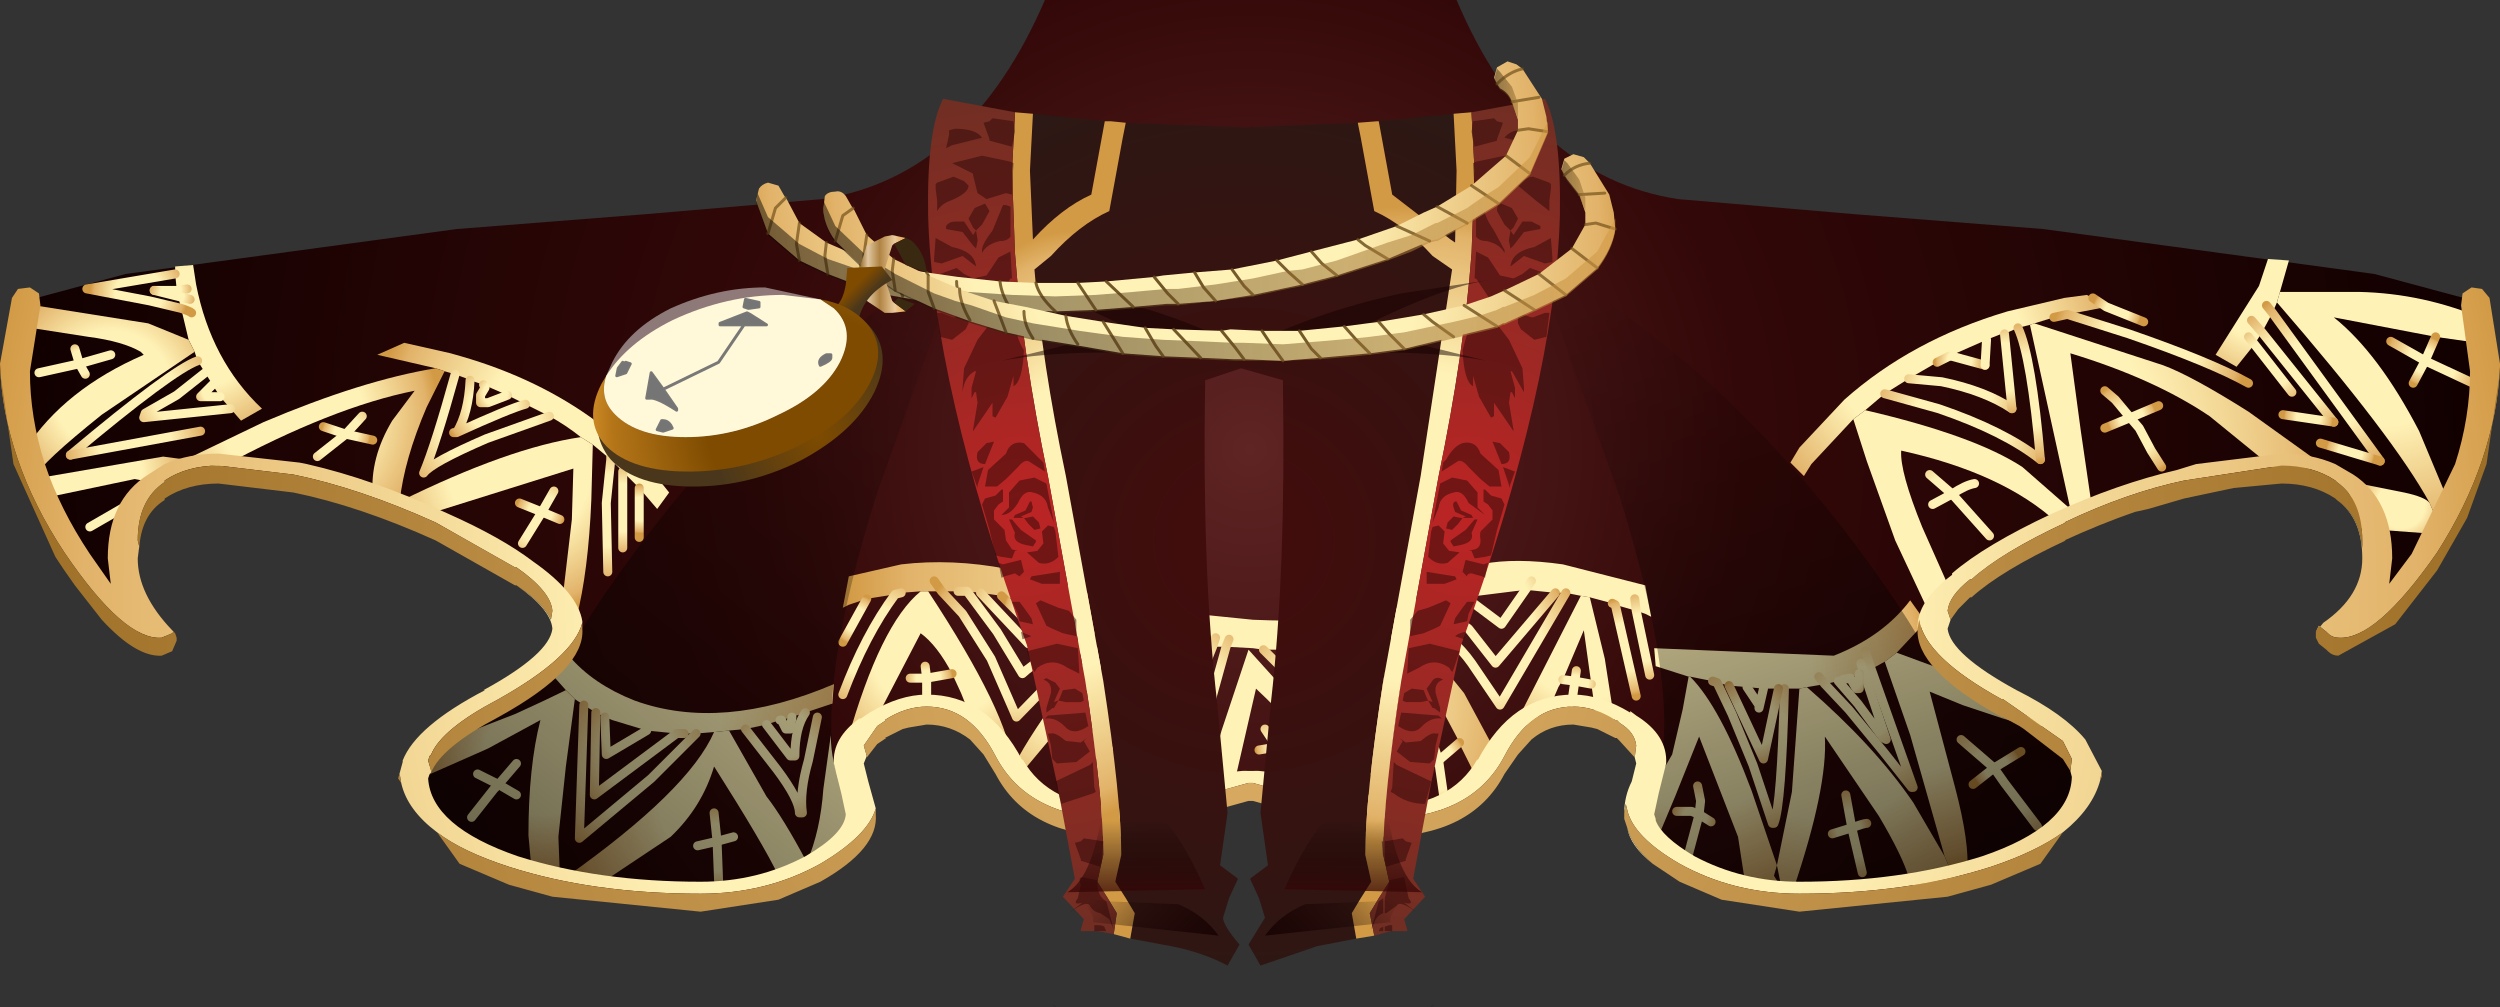 <svg xmlns="http://www.w3.org/2000/svg" xmlns:ffdec="https://www.free-decompiler.com/flash" xmlns:xlink="http://www.w3.org/1999/xlink" ffdec:objectType="frame" width="83.5" height="33.65"><rect width="100%" height="100%" fill="#333333" stroke="none"/><use ffdec:characterId="1" xlink:href="#a" width="83.5" height="33.65"/><defs><radialGradient id="b" cx="0" cy="0" r="819.2" gradientTransform="translate(10.15 12.95)scale(.051)" gradientUnits="userSpaceOnUse" spreadMethod="pad"><stop offset="0" stop-color="#5f2424"/><stop offset=".396" stop-color="#330808"/><stop offset="1" stop-color="#100000"/></radialGradient><radialGradient id="c" cx="0" cy="0" r="819.2" gradientTransform="matrix(0 0 0 0 0 0)" gradientUnits="userSpaceOnUse" spreadMethod="pad"><stop offset="0" stop-color="#5f2424"/><stop offset=".396" stop-color="#330808"/><stop offset="1" stop-color="#100000"/></radialGradient><radialGradient id="d" cx="0" cy="0" r="819.2" gradientTransform="translate(44.2 7.35)scale(.005)" gradientUnits="userSpaceOnUse" spreadMethod="pad"><stop offset=".486" stop-color="#fff2b6"/><stop offset=".914" stop-color="#e2b36a"/><stop offset="1" stop-color="#d29a45"/></radialGradient><radialGradient id="e" cx="0" cy="0" r="819.2" gradientTransform="translate(32.8 9.6)scale(.008)" gradientUnits="userSpaceOnUse" spreadMethod="pad"><stop offset=".486" stop-color="#fff2b6"/><stop offset=".914" stop-color="#e2b36a"/><stop offset="1" stop-color="#d29a45"/></radialGradient><radialGradient id="f" cx="0" cy="0" r="819.2" gradientTransform="translate(24.95 20.4)scale(.01)" gradientUnits="userSpaceOnUse" spreadMethod="pad"><stop offset=".486" stop-color="#fff2b6"/><stop offset=".914" stop-color="#e2b36a"/><stop offset="1" stop-color="#d29a45"/></radialGradient><radialGradient id="g" cx="0" cy="0" r="819.2" gradientTransform="translate(20.45 17.35)scale(.029)" gradientUnits="userSpaceOnUse" spreadMethod="pad"><stop offset=".486" stop-color="#fff2b6"/><stop offset=".914" stop-color="#e2b36a"/><stop offset="1" stop-color="#d29a45"/></radialGradient><radialGradient id="h" cx="0" cy="0" r="819.2" gradientTransform="translate(-11.7 12.35)scale(.009)" gradientUnits="userSpaceOnUse" spreadMethod="pad"><stop offset=".486" stop-color="#fff2b6"/><stop offset=".914" stop-color="#e2b36a"/><stop offset="1" stop-color="#d29a45"/></radialGradient><radialGradient id="i" cx="0" cy="0" r="819.2" gradientTransform="translate(-24.95 8.9)scale(.005)" gradientUnits="userSpaceOnUse" spreadMethod="pad"><stop offset=".486" stop-color="#fff2b6"/><stop offset=".914" stop-color="#e2b36a"/><stop offset="1" stop-color="#d29a45"/></radialGradient><radialGradient id="j" cx="0" cy="0" r="819.2" gradientTransform="translate(-11.85 21.25)scale(.011)" gradientUnits="userSpaceOnUse" spreadMethod="pad"><stop offset=".486" stop-color="#fff2b6"/><stop offset=".914" stop-color="#e2b36a"/><stop offset="1" stop-color="#d29a45"/></radialGradient><radialGradient id="k" cx="0" cy="0" r="819.2" gradientTransform="translate(-21.85 11.85)scale(.006)" gradientUnits="userSpaceOnUse" spreadMethod="pad"><stop offset=".486" stop-color="#fff2b6"/><stop offset=".914" stop-color="#e2b36a"/><stop offset="1" stop-color="#d29a45"/></radialGradient><radialGradient id="l" cx="0" cy="0" r="819.2" gradientTransform="translate(-14.25 13.65)scale(.006)" gradientUnits="userSpaceOnUse" spreadMethod="pad"><stop offset=".486" stop-color="#fff2b6"/><stop offset=".914" stop-color="#e2b36a"/><stop offset="1" stop-color="#d29a45"/></radialGradient><radialGradient id="m" cx="0" cy="0" r="819.2" gradientTransform="translate(-27.85 11)scale(.005)" gradientUnits="userSpaceOnUse" spreadMethod="pad"><stop offset=".486" stop-color="#fff2b6"/><stop offset=".914" stop-color="#e2b36a"/><stop offset="1" stop-color="#d29a45"/></radialGradient><radialGradient id="n" cx="0" cy="0" r="819.2" gradientTransform="translate(-28.45 13.8)scale(.004)" gradientUnits="userSpaceOnUse" spreadMethod="pad"><stop offset=".486" stop-color="#fff2b6"/><stop offset=".914" stop-color="#e2b36a"/><stop offset="1" stop-color="#d29a45"/></radialGradient><radialGradient id="o" cx="0" cy="0" r="819.2" gradientTransform="translate(-6.4 24.55)scale(.008)" gradientUnits="userSpaceOnUse" spreadMethod="pad"><stop offset=".486" stop-color="#fff2b6"/><stop offset=".914" stop-color="#e2b36a"/><stop offset="1" stop-color="#d29a45"/></radialGradient><radialGradient id="p" cx="0" cy="0" r="819.2" gradientTransform="translate(-13.4 23.15)scale(.005)" gradientUnits="userSpaceOnUse" spreadMethod="pad"><stop offset=".486" stop-color="#fff2b6"/><stop offset=".914" stop-color="#e2b36a"/><stop offset="1" stop-color="#d29a45"/></radialGradient><radialGradient id="q" cx="0" cy="0" r="819.2" gradientTransform="translate(-.15 19.5)scale(.006)" gradientUnits="userSpaceOnUse" spreadMethod="pad"><stop offset=".486" stop-color="#fff2b6"/><stop offset=".914" stop-color="#e2b36a"/><stop offset="1" stop-color="#d29a45"/></radialGradient><radialGradient id="r" cx="0" cy="0" r="819.2" gradientTransform="translate(5.25 19.95)scale(.007)" gradientUnits="userSpaceOnUse" spreadMethod="pad"><stop offset=".486" stop-color="#fff2b6"/><stop offset=".914" stop-color="#e2b36a"/><stop offset="1" stop-color="#d29a45"/></radialGradient><radialGradient id="s" cx="0" cy="0" r="819.2" gradientTransform="translate(10.15 20.9)scale(.011)" gradientUnits="userSpaceOnUse" spreadMethod="pad"><stop offset=".486" stop-color="#fff2b6"/><stop offset=".914" stop-color="#e2b36a"/><stop offset="1" stop-color="#d29a45"/></radialGradient><radialGradient id="t" cx="0" cy="0" r="819.2" gradientTransform="translate(21.45 18.9)scale(.006)" gradientUnits="userSpaceOnUse" spreadMethod="pad"><stop offset=".486" stop-color="#fff2b6"/><stop offset=".914" stop-color="#e2b36a"/><stop offset="1" stop-color="#d29a45"/></radialGradient><radialGradient id="u" cx="0" cy="0" r="819.2" gradientTransform="translate(29.45 21.75)scale(.009)" gradientUnits="userSpaceOnUse" spreadMethod="pad"><stop offset=".486" stop-color="#fff2b6"/><stop offset=".914" stop-color="#e2b36a"/><stop offset="1" stop-color="#d29a45"/></radialGradient><radialGradient id="v" cx="0" cy="0" r="819.2" gradientTransform="translate(25.15 21.85)scale(.008)" gradientUnits="userSpaceOnUse" spreadMethod="pad"><stop offset=".486" stop-color="#fff2b6"/><stop offset=".914" stop-color="#e2b36a"/><stop offset="1" stop-color="#d29a45"/></radialGradient><radialGradient id="w" cx="0" cy="0" r="819.2" gradientTransform="translate(32.1 20.6)scale(.008)" gradientUnits="userSpaceOnUse" spreadMethod="pad"><stop offset=".486" stop-color="#fff2b6"/><stop offset=".914" stop-color="#e2b36a"/><stop offset="1" stop-color="#d29a45"/></radialGradient><radialGradient id="x" cx="0" cy="0" r="819.2" gradientTransform="translate(34 13.2)scale(.016)" gradientUnits="userSpaceOnUse" spreadMethod="pad"><stop offset=".486" stop-color="#fff2b6"/><stop offset=".914" stop-color="#e2b36a"/><stop offset="1" stop-color="#d29a45"/></radialGradient><radialGradient id="y" cx="0" cy="0" r="819.2" gradientTransform="translate(47.8 8.2)scale(.01)" gradientUnits="userSpaceOnUse" spreadMethod="pad"><stop offset=".486" stop-color="#fff2b6"/><stop offset=".914" stop-color="#e2b36a"/><stop offset="1" stop-color="#d29a45"/></radialGradient><radialGradient id="z" cx="0" cy="0" r="819.2" gradientTransform="translate(48.6 14.8)scale(.002)" gradientUnits="userSpaceOnUse" spreadMethod="pad"><stop offset=".486" stop-color="#fff2b6"/><stop offset=".914" stop-color="#e2b36a"/><stop offset="1" stop-color="#d29a45"/></radialGradient><radialGradient id="A" cx="0" cy="0" r="819.2" gradientTransform="translate(-29.1 10.1)scale(.003)" gradientUnits="userSpaceOnUse" spreadMethod="pad"><stop offset=".486" stop-color="#fff2b6"/><stop offset=".914" stop-color="#e2b36a"/><stop offset="1" stop-color="#d29a45"/></radialGradient><radialGradient id="B" cx="0" cy="0" r="819.2" gradientTransform="translate(-28.9 10.05)scale(.001)" gradientUnits="userSpaceOnUse" spreadMethod="pad"><stop offset=".486" stop-color="#fff2b6"/><stop offset=".914" stop-color="#e2b36a"/><stop offset="1" stop-color="#d29a45"/></radialGradient><radialGradient id="C" cx="0" cy="0" r="819.2" gradientTransform="translate(-27.95 15.2)scale(.002)" gradientUnits="userSpaceOnUse" spreadMethod="pad"><stop offset=".486" stop-color="#fff2b6"/><stop offset=".914" stop-color="#e2b36a"/><stop offset="1" stop-color="#d29a45"/></radialGradient><radialGradient id="D" cx="0" cy="0" r="819.2" gradientTransform="translate(-20.25 12.55)scale(.002)" gradientUnits="userSpaceOnUse" spreadMethod="pad"><stop offset=".486" stop-color="#fff2b6"/><stop offset=".914" stop-color="#e2b36a"/><stop offset="1" stop-color="#d29a45"/></radialGradient><radialGradient id="E" cx="0" cy="0" r="819.2" gradientTransform="translate(-20.05 12.45)scale(.001)" gradientUnits="userSpaceOnUse" spreadMethod="pad"><stop offset=".486" stop-color="#fff2b6"/><stop offset=".914" stop-color="#e2b36a"/><stop offset="1" stop-color="#d29a45"/></radialGradient><radialGradient id="F" cx="0" cy="0" r="819.2" gradientTransform="translate(-13.6 15.25)scale(.002)" gradientUnits="userSpaceOnUse" spreadMethod="pad"><stop offset=".486" stop-color="#fff2b6"/><stop offset=".914" stop-color="#e2b36a"/><stop offset="1" stop-color="#d29a45"/></radialGradient><radialGradient id="G" cx="0" cy="0" r="819.2" gradientTransform="translate(-13.55 15.05)scale(.001)" gradientUnits="userSpaceOnUse" spreadMethod="pad"><stop offset=".486" stop-color="#fff2b6"/><stop offset=".914" stop-color="#e2b36a"/><stop offset="1" stop-color="#d29a45"/></radialGradient><radialGradient id="H" cx="0" cy="0" r="819.2" gradientTransform="translate(-15.1 24.35)scale(.003)" gradientUnits="userSpaceOnUse" spreadMethod="pad"><stop offset=".486" stop-color="#fff2b6"/><stop offset=".914" stop-color="#e2b36a"/><stop offset="1" stop-color="#d29a45"/></radialGradient><radialGradient id="I" cx="0" cy="0" r="819.2" gradientTransform="translate(-15 24.15)scale(.002)" gradientUnits="userSpaceOnUse" spreadMethod="pad"><stop offset=".486" stop-color="#fff2b6"/><stop offset=".914" stop-color="#e2b36a"/><stop offset="1" stop-color="#d29a45"/></radialGradient><radialGradient id="J" cx="0" cy="0" r="819.2" gradientTransform="translate(-7.65 26.25)scale(.002)" gradientUnits="userSpaceOnUse" spreadMethod="pad"><stop offset=".486" stop-color="#fff2b6"/><stop offset=".914" stop-color="#e2b36a"/><stop offset="1" stop-color="#d29a45"/></radialGradient><radialGradient id="K" cx="0" cy="0" r="819.2" gradientTransform="translate(-7.7 26.05)scale(.002)" gradientUnits="userSpaceOnUse" spreadMethod="pad"><stop offset=".486" stop-color="#fff2b6"/><stop offset=".914" stop-color="#e2b36a"/><stop offset="1" stop-color="#d29a45"/></radialGradient><radialGradient id="L" cx="0" cy="0" r="819.2" gradientTransform="translate(-.65 20.75)scale(.001)" gradientUnits="userSpaceOnUse" spreadMethod="pad"><stop offset=".486" stop-color="#fff2b6"/><stop offset=".914" stop-color="#e2b36a"/><stop offset="1" stop-color="#d29a45"/></radialGradient><radialGradient id="M" cx="0" cy="0" r="819.2" gradientTransform="translate(-.6 20.6)scale(.001)" gradientUnits="userSpaceOnUse" spreadMethod="pad"><stop offset=".486" stop-color="#fff2b6"/><stop offset=".914" stop-color="#e2b36a"/><stop offset="1" stop-color="#d29a45"/></radialGradient><radialGradient id="N" cx="0" cy="0" r="819.2" gradientTransform="translate(4.95 23.5)scale(.003)" gradientUnits="userSpaceOnUse" spreadMethod="pad"><stop offset=".486" stop-color="#fff2b6"/><stop offset=".914" stop-color="#e2b36a"/><stop offset="1" stop-color="#d29a45"/></radialGradient><radialGradient id="O" cx="0" cy="0" r="819.2" gradientTransform="translate(4.85 22.9)scale(.001)" gradientUnits="userSpaceOnUse" spreadMethod="pad"><stop offset=".486" stop-color="#fff2b6"/><stop offset=".914" stop-color="#e2b36a"/><stop offset="1" stop-color="#d29a45"/></radialGradient><radialGradient id="P" cx="0" cy="0" r="819.2" gradientTransform="translate(11.1 23.3)scale(.002)" gradientUnits="userSpaceOnUse" spreadMethod="pad"><stop offset=".486" stop-color="#fff2b6"/><stop offset=".914" stop-color="#e2b36a"/><stop offset="1" stop-color="#d29a45"/></radialGradient><radialGradient id="Q" cx="0" cy="0" r="819.2" gradientTransform="translate(11.15 22.9)scale(.001)" gradientUnits="userSpaceOnUse" spreadMethod="pad"><stop offset=".486" stop-color="#fff2b6"/><stop offset=".914" stop-color="#e2b36a"/><stop offset="1" stop-color="#d29a45"/></radialGradient><radialGradient id="R" cx="0" cy="0" r="819.2" gradientTransform="translate(16.4 23.55)scale(.002)" gradientUnits="userSpaceOnUse" spreadMethod="pad"><stop offset=".486" stop-color="#fff2b6"/><stop offset=".914" stop-color="#e2b36a"/><stop offset="1" stop-color="#d29a45"/></radialGradient><radialGradient id="S" cx="0" cy="0" r="819.2" gradientTransform="translate(16.5 23.2)scale(.001)" gradientUnits="userSpaceOnUse" spreadMethod="pad"><stop offset=".486" stop-color="#fff2b6"/><stop offset=".914" stop-color="#e2b36a"/><stop offset="1" stop-color="#d29a45"/></radialGradient><radialGradient id="T" cx="0" cy="0" r="819.2" gradientTransform="translate(21 20.9)scale(.001)" gradientUnits="userSpaceOnUse" spreadMethod="pad"><stop offset=".486" stop-color="#fff2b6"/><stop offset=".914" stop-color="#e2b36a"/><stop offset="1" stop-color="#d29a45"/></radialGradient><radialGradient id="U" cx="0" cy="0" r="819.2" gradientTransform="translate(21.05 20.75)scale(.001)" gradientUnits="userSpaceOnUse" spreadMethod="pad"><stop offset=".486" stop-color="#fff2b6"/><stop offset=".914" stop-color="#e2b36a"/><stop offset="1" stop-color="#d29a45"/></radialGradient><radialGradient id="V" cx="0" cy="0" r="819.2" gradientTransform="translate(25 25.45)scale(.002)" gradientUnits="userSpaceOnUse" spreadMethod="pad"><stop offset=".486" stop-color="#fff2b6"/><stop offset=".914" stop-color="#e2b36a"/><stop offset="1" stop-color="#d29a45"/></radialGradient><radialGradient id="W" cx="0" cy="0" r="819.2" gradientTransform="translate(25 25.25)scale(.001)" gradientUnits="userSpaceOnUse" spreadMethod="pad"><stop offset=".486" stop-color="#fff2b6"/><stop offset=".914" stop-color="#e2b36a"/><stop offset="1" stop-color="#d29a45"/></radialGradient><radialGradient id="X" cx="0" cy="0" r="819.2" gradientTransform="translate(30.35 25.8)scale(.002)" gradientUnits="userSpaceOnUse" spreadMethod="pad"><stop offset=".486" stop-color="#fff2b6"/><stop offset=".914" stop-color="#e2b36a"/><stop offset="1" stop-color="#d29a45"/></radialGradient><radialGradient id="Y" cx="0" cy="0" r="819.2" gradientTransform="translate(30.15 25.65)scale(.001)" gradientUnits="userSpaceOnUse" spreadMethod="pad"><stop offset=".486" stop-color="#fff2b6"/><stop offset=".914" stop-color="#e2b36a"/><stop offset="1" stop-color="#d29a45"/></radialGradient><radialGradient id="Z" cx="0" cy="0" r="819.2" gradientTransform="translate(35.2 24.1)scale(.003)" gradientUnits="userSpaceOnUse" spreadMethod="pad"><stop offset=".486" stop-color="#fff2b6"/><stop offset=".914" stop-color="#e2b36a"/><stop offset="1" stop-color="#d29a45"/></radialGradient><radialGradient id="aa" cx="0" cy="0" r="819.2" gradientTransform="translate(35.1 23.6)scale(.001)" gradientUnits="userSpaceOnUse" spreadMethod="pad"><stop offset=".486" stop-color="#fff2b6"/><stop offset=".914" stop-color="#e2b36a"/><stop offset="1" stop-color="#d29a45"/></radialGradient><radialGradient id="ab" cx="0" cy="0" r="819.2" gradientTransform="translate(33.85 14.85)scale(.003)" gradientUnits="userSpaceOnUse" spreadMethod="pad"><stop offset=".486" stop-color="#fff2b6"/><stop offset=".914" stop-color="#e2b36a"/><stop offset="1" stop-color="#d29a45"/></radialGradient><radialGradient id="ac" cx="0" cy="0" r="819.2" gradientTransform="translate(33.65 14.45)scale(.002)" gradientUnits="userSpaceOnUse" spreadMethod="pad"><stop offset=".486" stop-color="#fff2b6"/><stop offset=".914" stop-color="#e2b36a"/><stop offset="1" stop-color="#d29a45"/></radialGradient><radialGradient id="ad" cx="0" cy="0" r="819.2" gradientTransform="translate(39.65 12.3)scale(.002)" gradientUnits="userSpaceOnUse" spreadMethod="pad"><stop offset=".486" stop-color="#fff2b6"/><stop offset=".914" stop-color="#e2b36a"/><stop offset="1" stop-color="#d29a45"/></radialGradient><radialGradient id="ae" cx="0" cy="0" r="819.2" gradientTransform="translate(39.6 11.9)scale(.001)" gradientUnits="userSpaceOnUse" spreadMethod="pad"><stop offset=".486" stop-color="#fff2b6"/><stop offset=".914" stop-color="#e2b36a"/><stop offset="1" stop-color="#d29a45"/></radialGradient><radialGradient id="af" cx="0" cy="0" r="819.2" gradientTransform="translate(49.65 10.05)scale(.002)" gradientUnits="userSpaceOnUse" spreadMethod="pad"><stop offset=".486" stop-color="#fff2b6"/><stop offset=".914" stop-color="#e2b36a"/><stop offset="1" stop-color="#d29a45"/></radialGradient><radialGradient id="ag" cx="0" cy="0" r="819.2" gradientTransform="translate(-27.1 11.55)scale(.004)" gradientUnits="userSpaceOnUse" spreadMethod="pad"><stop offset=".486" stop-color="#fff2b6"/><stop offset=".914" stop-color="#e2b36a"/><stop offset="1" stop-color="#d29a45"/></radialGradient><radialGradient id="ah" cx="0" cy="0" r="819.2" gradientTransform="translate(-15.3 12.1)scale(.004)" gradientUnits="userSpaceOnUse" spreadMethod="pad"><stop offset=".486" stop-color="#fff2b6"/><stop offset=".914" stop-color="#e2b36a"/><stop offset="1" stop-color="#d29a45"/></radialGradient><radialGradient id="ai" cx="0" cy="0" r="819.2" gradientTransform="translate(-15.15 11.55)scale(.002)" gradientUnits="userSpaceOnUse" spreadMethod="pad"><stop offset=".486" stop-color="#fff2b6"/><stop offset=".914" stop-color="#e2b36a"/><stop offset="1" stop-color="#d29a45"/></radialGradient><radialGradient id="aj" cx="0" cy="0" r="819.2" gradientTransform="translate(-15.05 11.1)scale(.001)" gradientUnits="userSpaceOnUse" spreadMethod="pad"><stop offset=".486" stop-color="#fff2b6"/><stop offset=".914" stop-color="#e2b36a"/><stop offset="1" stop-color="#d29a45"/></radialGradient><radialGradient id="ak" cx="0" cy="0" r="819.2" gradientTransform="translate(-27.1 12.75)scale(.003)" gradientUnits="userSpaceOnUse" spreadMethod="pad"><stop offset=".486" stop-color="#fff2b6"/><stop offset=".914" stop-color="#e2b36a"/><stop offset="1" stop-color="#d29a45"/></radialGradient><radialGradient id="al" cx="0" cy="0" r="819.2" gradientTransform="translate(-25.3 11.05)scale(.003)" gradientUnits="userSpaceOnUse" spreadMethod="pad"><stop offset=".486" stop-color="#fff2b6"/><stop offset=".914" stop-color="#e2b36a"/><stop offset="1" stop-color="#d29a45"/></radialGradient><radialGradient id="am" cx="0" cy="0" r="819.2" gradientTransform="translate(-24.45 11)scale(.001)" gradientUnits="userSpaceOnUse" spreadMethod="pad"><stop offset=".486" stop-color="#fff2b6"/><stop offset=".914" stop-color="#e2b36a"/><stop offset="1" stop-color="#d29a45"/></radialGradient><radialGradient id="an" cx="0" cy="0" r="819.2" gradientTransform="translate(-26.95 7.75)scale(.002)" gradientUnits="userSpaceOnUse" spreadMethod="pad"><stop offset=".486" stop-color="#fff2b6"/><stop offset=".914" stop-color="#e2b36a"/><stop offset="1" stop-color="#d29a45"/></radialGradient><radialGradient id="ao" cx="0" cy="0" r="819.2" gradientTransform="translate(-25.95 7.65)scale(.001)" gradientUnits="userSpaceOnUse" spreadMethod="pad"><stop offset=".486" stop-color="#fff2b6"/><stop offset=".914" stop-color="#e2b36a"/><stop offset="1" stop-color="#d29a45"/></radialGradient><radialGradient id="ap" cx="0" cy="0" r="819.2" gradientTransform="translate(-25.85 7.8)scale(.001)" gradientUnits="userSpaceOnUse" spreadMethod="pad"><stop offset=".486" stop-color="#fff2b6"/><stop offset=".914" stop-color="#e2b36a"/><stop offset="1" stop-color="#d29a45"/></radialGradient><radialGradient id="aq" cx="0" cy="0" r="819.2" gradientTransform="translate(-11.25 15)scale(.003)" gradientUnits="userSpaceOnUse" spreadMethod="pad"><stop offset=".486" stop-color="#fff2b6"/><stop offset=".914" stop-color="#e2b36a"/><stop offset="1" stop-color="#d29a45"/></radialGradient><radialGradient id="ar" cx="0" cy="0" r="819.2" gradientTransform="translate(-10.8 14.9)scale(.002)" gradientUnits="userSpaceOnUse" spreadMethod="pad"><stop offset=".486" stop-color="#fff2b6"/><stop offset=".914" stop-color="#e2b36a"/><stop offset="1" stop-color="#d29a45"/></radialGradient><radialGradient id="as" cx="0" cy="0" r="819.2" gradientTransform="translate(-10.2 14.95)scale(.001)" gradientUnits="userSpaceOnUse" spreadMethod="pad"><stop offset=".486" stop-color="#fff2b6"/><stop offset=".914" stop-color="#e2b36a"/><stop offset="1" stop-color="#d29a45"/></radialGradient><radialGradient id="at" cx="0" cy="0" r="819.2" gradientTransform="translate(-10.25 23.7)scale(.004)" gradientUnits="userSpaceOnUse" spreadMethod="pad"><stop offset=".486" stop-color="#fff2b6"/><stop offset=".914" stop-color="#e2b36a"/><stop offset="1" stop-color="#d29a45"/></radialGradient><radialGradient id="au" cx="0" cy="0" r="819.2" gradientTransform="translate(-10.25 23.15)scale(.003)" gradientUnits="userSpaceOnUse" spreadMethod="pad"><stop offset=".486" stop-color="#fff2b6"/><stop offset=".914" stop-color="#e2b36a"/><stop offset="1" stop-color="#d29a45"/></radialGradient><radialGradient id="av" cx="0" cy="0" r="819.2" gradientTransform="translate(-10.6 22.55)scale(.002)" gradientUnits="userSpaceOnUse" spreadMethod="pad"><stop offset=".486" stop-color="#fff2b6"/><stop offset=".914" stop-color="#e2b36a"/><stop offset="1" stop-color="#d29a45"/></radialGradient><radialGradient id="aw" cx="0" cy="0" r="819.2" gradientTransform="translate(-5.45 23.5)scale(.003)" gradientUnits="userSpaceOnUse" spreadMethod="pad"><stop offset=".486" stop-color="#fff2b6"/><stop offset=".914" stop-color="#e2b36a"/><stop offset="1" stop-color="#d29a45"/></radialGradient><radialGradient id="ax" cx="0" cy="0" r="819.2" gradientTransform="translate(-5.35 22.45)scale(.002)" gradientUnits="userSpaceOnUse" spreadMethod="pad"><stop offset=".486" stop-color="#fff2b6"/><stop offset=".914" stop-color="#e2b36a"/><stop offset="1" stop-color="#d29a45"/></radialGradient><radialGradient id="ay" cx="0" cy="0" r="819.2" gradientTransform="translate(-5.3 22.1)scale(.001)" gradientUnits="userSpaceOnUse" spreadMethod="pad"><stop offset=".486" stop-color="#fff2b6"/><stop offset=".914" stop-color="#e2b36a"/><stop offset="1" stop-color="#d29a45"/></radialGradient><radialGradient id="az" cx="0" cy="0" r="819.2" gradientTransform="translate(-2.5 19.35)scale(.003)" gradientUnits="userSpaceOnUse" spreadMethod="pad"><stop offset=".486" stop-color="#fff2b6"/><stop offset=".914" stop-color="#e2b36a"/><stop offset="1" stop-color="#d29a45"/></radialGradient><radialGradient id="aA" cx="0" cy="0" r="819.2" gradientTransform="translate(-3 18.65)scale(.001)" gradientUnits="userSpaceOnUse" spreadMethod="pad"><stop offset=".486" stop-color="#fff2b6"/><stop offset=".914" stop-color="#e2b36a"/><stop offset="1" stop-color="#d29a45"/></radialGradient><radialGradient id="aB" cx="0" cy="0" r="819.2" gradientTransform="translate(2.3 19.65)scale(.004)" gradientUnits="userSpaceOnUse" spreadMethod="pad"><stop offset=".486" stop-color="#fff2b6"/><stop offset=".914" stop-color="#e2b36a"/><stop offset="1" stop-color="#d29a45"/></radialGradient><radialGradient id="aC" cx="0" cy="0" r="819.2" gradientTransform="translate(2.55 19)scale(.004)" gradientUnits="userSpaceOnUse" spreadMethod="pad"><stop offset=".486" stop-color="#fff2b6"/><stop offset=".914" stop-color="#e2b36a"/><stop offset="1" stop-color="#d29a45"/></radialGradient><radialGradient id="aD" cx="0" cy="0" r="819.2" gradientTransform="translate(2.75 18.6)scale(.003)" gradientUnits="userSpaceOnUse" spreadMethod="pad"><stop offset=".486" stop-color="#fff2b6"/><stop offset=".914" stop-color="#e2b36a"/><stop offset="1" stop-color="#d29a45"/></radialGradient><radialGradient id="aE" cx="0" cy="0" r="819.2" gradientTransform="translate(2.75 18.3)scale(.001)" gradientUnits="userSpaceOnUse" spreadMethod="pad"><stop offset=".486" stop-color="#fff2b6"/><stop offset=".914" stop-color="#e2b36a"/><stop offset="1" stop-color="#d29a45"/></radialGradient><radialGradient id="aF" cx="0" cy="0" r="819.2" gradientTransform="translate(7.75 21.3)scale(.004)" gradientUnits="userSpaceOnUse" spreadMethod="pad"><stop offset=".486" stop-color="#fff2b6"/><stop offset=".914" stop-color="#e2b36a"/><stop offset="1" stop-color="#d29a45"/></radialGradient><radialGradient id="aG" cx="0" cy="0" r="819.2" gradientTransform="translate(7.65 20.55)scale(.003)" gradientUnits="userSpaceOnUse" spreadMethod="pad"><stop offset=".486" stop-color="#fff2b6"/><stop offset=".914" stop-color="#e2b36a"/><stop offset="1" stop-color="#d29a45"/></radialGradient><radialGradient id="aH" cx="0" cy="0" r="819.2" gradientTransform="translate(7.75 19.9)scale(.001)" gradientUnits="userSpaceOnUse" spreadMethod="pad"><stop offset=".486" stop-color="#fff2b6"/><stop offset=".914" stop-color="#e2b36a"/><stop offset="1" stop-color="#d29a45"/></radialGradient><radialGradient id="aI" cx="0" cy="0" r="819.2" gradientTransform="translate(12.55 21.4)scale(.004)" gradientUnits="userSpaceOnUse" spreadMethod="pad"><stop offset=".486" stop-color="#fff2b6"/><stop offset=".914" stop-color="#e2b36a"/><stop offset="1" stop-color="#d29a45"/></radialGradient><radialGradient id="aJ" cx="0" cy="0" r="819.2" gradientTransform="translate(12.65 20.55)scale(.003)" gradientUnits="userSpaceOnUse" spreadMethod="pad"><stop offset=".486" stop-color="#fff2b6"/><stop offset=".914" stop-color="#e2b36a"/><stop offset="1" stop-color="#d29a45"/></radialGradient><radialGradient id="aK" cx="0" cy="0" r="819.2" gradientTransform="translate(12.75 19.95)scale(.001)" gradientUnits="userSpaceOnUse" spreadMethod="pad"><stop offset=".486" stop-color="#fff2b6"/><stop offset=".914" stop-color="#e2b36a"/><stop offset="1" stop-color="#d29a45"/></radialGradient><radialGradient id="aL" cx="0" cy="0" r="819.2" gradientTransform="translate(18.3 19.55)scale(.004)" gradientUnits="userSpaceOnUse" spreadMethod="pad"><stop offset=".486" stop-color="#fff2b6"/><stop offset=".914" stop-color="#e2b36a"/><stop offset="1" stop-color="#d29a45"/></radialGradient><radialGradient id="aM" cx="0" cy="0" r="819.2" gradientTransform="translate(18.4 18.85)scale(.003)" gradientUnits="userSpaceOnUse" spreadMethod="pad"><stop offset=".486" stop-color="#fff2b6"/><stop offset=".914" stop-color="#e2b36a"/><stop offset="1" stop-color="#d29a45"/></radialGradient><radialGradient id="aN" cx="0" cy="0" r="819.2" gradientTransform="translate(18.3 18.1)scale(.003)" gradientUnits="userSpaceOnUse" spreadMethod="pad"><stop offset=".486" stop-color="#fff2b6"/><stop offset=".914" stop-color="#e2b36a"/><stop offset="1" stop-color="#d29a45"/></radialGradient><radialGradient id="aO" cx="0" cy="0" r="819.2" gradientTransform="translate(22.75 19.55)scale(.002)" gradientUnits="userSpaceOnUse" spreadMethod="pad"><stop offset=".486" stop-color="#fff2b6"/><stop offset=".914" stop-color="#e2b36a"/><stop offset="1" stop-color="#d29a45"/></radialGradient><radialGradient id="aP" cx="0" cy="0" r="819.2" gradientTransform="translate(23.25 19.25)scale(.002)" gradientUnits="userSpaceOnUse" spreadMethod="pad"><stop offset=".486" stop-color="#fff2b6"/><stop offset=".914" stop-color="#e2b36a"/><stop offset="1" stop-color="#d29a45"/></radialGradient><radialGradient id="aQ" cx="0" cy="0" r="819.2" gradientTransform="translate(26.8 23)scale(.004)" gradientUnits="userSpaceOnUse" spreadMethod="pad"><stop offset=".486" stop-color="#fff2b6"/><stop offset=".914" stop-color="#e2b36a"/><stop offset="1" stop-color="#d29a45"/></radialGradient><radialGradient id="aR" cx="0" cy="0" r="819.2" gradientTransform="translate(26.95 22.1)scale(.002)" gradientUnits="userSpaceOnUse" spreadMethod="pad"><stop offset=".486" stop-color="#fff2b6"/><stop offset=".914" stop-color="#e2b36a"/><stop offset="1" stop-color="#d29a45"/></radialGradient><radialGradient id="aS" cx="0" cy="0" r="819.2" gradientTransform="translate(27.05 21.15)scale(.002)" gradientUnits="userSpaceOnUse" spreadMethod="pad"><stop offset=".486" stop-color="#fff2b6"/><stop offset=".914" stop-color="#e2b36a"/><stop offset="1" stop-color="#d29a45"/></radialGradient><radialGradient id="aT" cx="0" cy="0" r="819.2" gradientTransform="translate(30.75 22)scale(.004)" gradientUnits="userSpaceOnUse" spreadMethod="pad"><stop offset=".486" stop-color="#fff2b6"/><stop offset=".914" stop-color="#e2b36a"/><stop offset="1" stop-color="#d29a45"/></radialGradient><radialGradient id="aU" cx="0" cy="0" r="819.2" gradientTransform="translate(30.55 21.4)scale(.003)" gradientUnits="userSpaceOnUse" spreadMethod="pad"><stop offset=".486" stop-color="#fff2b6"/><stop offset=".914" stop-color="#e2b36a"/><stop offset="1" stop-color="#d29a45"/></radialGradient><radialGradient id="aV" cx="0" cy="0" r="819.2" gradientTransform="translate(30.2 20.6)scale(.001)" gradientUnits="userSpaceOnUse" spreadMethod="pad"><stop offset=".486" stop-color="#fff2b6"/><stop offset=".914" stop-color="#e2b36a"/><stop offset="1" stop-color="#d29a45"/></radialGradient><radialGradient id="aW" cx="0" cy="0" r="819.2" gradientTransform="translate(33.85 12.15)scale(.004)" gradientUnits="userSpaceOnUse" spreadMethod="pad"><stop offset=".486" stop-color="#fff2b6"/><stop offset=".914" stop-color="#e2b36a"/><stop offset="1" stop-color="#d29a45"/></radialGradient><radialGradient id="aX" cx="0" cy="0" r="819.2" gradientTransform="translate(36.1 11)scale(.003)" gradientUnits="userSpaceOnUse" spreadMethod="pad"><stop offset=".486" stop-color="#fff2b6"/><stop offset=".914" stop-color="#e2b36a"/><stop offset="1" stop-color="#d29a45"/></radialGradient><radialGradient id="aY" cx="0" cy="0" r="819.2" gradientTransform="translate(33.75 11.05)scale(.003)" gradientUnits="userSpaceOnUse" spreadMethod="pad"><stop offset=".486" stop-color="#fff2b6"/><stop offset=".914" stop-color="#e2b36a"/><stop offset="1" stop-color="#d29a45"/></radialGradient><radialGradient id="aZ" cx="0" cy="0" r="819.2" gradientTransform="translate(35.4 10.2)scale(.002)" gradientUnits="userSpaceOnUse" spreadMethod="pad"><stop offset=".486" stop-color="#fff2b6"/><stop offset=".914" stop-color="#e2b36a"/><stop offset="1" stop-color="#d29a45"/></radialGradient><radialGradient id="ba" cx="0" cy="0" r="819.2" gradientTransform="translate(33.85 10)scale(.001)" gradientUnits="userSpaceOnUse" spreadMethod="pad"><stop offset=".486" stop-color="#fff2b6"/><stop offset=".914" stop-color="#e2b36a"/><stop offset="1" stop-color="#d29a45"/></radialGradient><radialGradient id="bb" cx="0" cy="0" r="819.2" gradientTransform="translate(34.7 9.55)scale(.002)" gradientUnits="userSpaceOnUse" spreadMethod="pad"><stop offset=".486" stop-color="#fff2b6"/><stop offset=".914" stop-color="#e2b36a"/><stop offset="1" stop-color="#d29a45"/></radialGradient><radialGradient id="bc" cx="0" cy="0" r="819.2" gradientTransform="translate(40.2 9.5)scale(.004)" gradientUnits="userSpaceOnUse" spreadMethod="pad"><stop offset=".486" stop-color="#fff2b6"/><stop offset=".914" stop-color="#e2b36a"/><stop offset="1" stop-color="#d29a45"/></radialGradient><radialGradient id="bd" cx="0" cy="0" r="819.2" gradientTransform="translate(39.1 8.35)scale(.001)" gradientUnits="userSpaceOnUse" spreadMethod="pad"><stop offset=".486" stop-color="#fff2b6"/><stop offset=".914" stop-color="#e2b36a"/><stop offset="1" stop-color="#d29a45"/></radialGradient><radialGradient id="be" cx="0" cy="0" r="819.2" gradientTransform="translate(46 10.75)scale(.004)" gradientUnits="userSpaceOnUse" spreadMethod="pad"><stop offset=".486" stop-color="#fff2b6"/><stop offset=".914" stop-color="#e2b36a"/><stop offset="1" stop-color="#d29a45"/></radialGradient><radialGradient id="bf" cx="0" cy="0" r="819.2" gradientTransform="translate(46.9 13.05)scale(.001)" gradientUnits="userSpaceOnUse" spreadMethod="pad"><stop offset=".486" stop-color="#fff2b6"/><stop offset=".914" stop-color="#e2b36a"/><stop offset="1" stop-color="#d29a45"/></radialGradient><radialGradient id="bg" cx="0" cy="0" r="819.2" gradientTransform="translate(44.95 10.35)scale(.003)" gradientUnits="userSpaceOnUse" spreadMethod="pad"><stop offset=".486" stop-color="#fff2b6"/><stop offset=".914" stop-color="#e2b36a"/><stop offset="1" stop-color="#d29a45"/></radialGradient><radialGradient id="bh" cx="0" cy="0" r="819.2" gradientTransform="translate(45.5 11.9)scale(.001)" gradientUnits="userSpaceOnUse" spreadMethod="pad"><stop offset=".486" stop-color="#fff2b6"/><stop offset=".914" stop-color="#e2b36a"/><stop offset="1" stop-color="#d29a45"/></radialGradient><radialGradient id="bi" cx="0" cy="0" r="819.2" gradientTransform="translate(44.2 10.1)scale(.002)" gradientUnits="userSpaceOnUse" spreadMethod="pad"><stop offset=".486" stop-color="#fff2b6"/><stop offset=".914" stop-color="#e2b36a"/><stop offset="1" stop-color="#d29a45"/></radialGradient><radialGradient id="bj" cx="0" cy="0" r="819.2" gradientTransform="translate(49.35 10)scale(.001)" gradientUnits="userSpaceOnUse" spreadMethod="pad"><stop offset=".486" stop-color="#fff2b6"/><stop offset=".914" stop-color="#e2b36a"/><stop offset="1" stop-color="#d29a45"/></radialGradient><radialGradient id="bm" cx="0" cy="0" r="819.2" gradientTransform="translate(10.15 17.95)scale(.052)" gradientUnits="userSpaceOnUse" spreadMethod="pad"><stop offset=".486" stop-color="#fff2b6"/><stop offset=".914" stop-color="#e2b36a"/><stop offset="1" stop-color="#d29a45"/></radialGradient><radialGradient id="bn" cx="0" cy="0" r="819.2" gradientTransform="translate(10.15 17.95)scale(.052)" gradientUnits="userSpaceOnUse" spreadMethod="pad"><stop offset="0" stop-color="#e2b36a"/><stop offset="1" stop-color="#9c6d25"/></radialGradient><radialGradient id="bo" cx="0" cy="0" r="819.2" gradientTransform="translate(9.95 16)scale(.019)" gradientUnits="userSpaceOnUse" spreadMethod="pad"><stop offset="0" stop-color="#430b0b"/><stop offset="1" stop-color="#2c1814"/></radialGradient><radialGradient id="bp" cx="0" cy="0" r="819.2" gradientTransform="matrix(.007 0 0 .012 4.25 15.5)" gradientUnits="userSpaceOnUse" spreadMethod="pad"><stop offset=".486" stop-color="#fff2b6"/><stop offset=".914" stop-color="#e2b36a"/><stop offset="1" stop-color="#d29a45"/></radialGradient><radialGradient id="bq" cx="0" cy="0" r="819.2" gradientTransform="translate(15.6 15.5)scale(.013)" gradientUnits="userSpaceOnUse" spreadMethod="pad"><stop offset=".486" stop-color="#fff2b6"/><stop offset=".914" stop-color="#e2b36a"/><stop offset="1" stop-color="#d29a45"/></radialGradient><radialGradient id="br" cx="0" cy="0" r="819.2" gradientTransform="translate(2.55 15.2)scale(.018)" gradientUnits="userSpaceOnUse" spreadMethod="pad"><stop offset="0" stop-color="#bd2424"/><stop offset="1" stop-color="#6d2f23"/></radialGradient><radialGradient id="bs" cx="0" cy="0" r="819.2" gradientTransform="translate(17.35 15.2)scale(.018)" gradientUnits="userSpaceOnUse" spreadMethod="pad"><stop offset="0" stop-color="#bd2424"/><stop offset="1" stop-color="#6d2f23"/></radialGradient><radialGradient id="bz" cx="0" cy="0" r="819.2" gradientTransform="matrix(.017 -.002 .002 .023 6.85 3.15)" gradientUnits="userSpaceOnUse" spreadMethod="pad"><stop offset=".486" stop-color="#fff2b6"/><stop offset=".914" stop-color="#e2b36a"/><stop offset="1" stop-color="#d29a45"/></radialGradient><radialGradient id="bA" cx="0" cy="0" r="819.2" gradientTransform="translate(7.05 4.3)scale(.016)" gradientUnits="userSpaceOnUse" spreadMethod="pad"><stop offset="0" stop-color="#5f451b"/><stop offset="1" stop-color="#6b4813" stop-opacity=".631"/></radialGradient><radialGradient id="bD" cx="0" cy="0" r="819.2" gradientTransform="matrix(.017 0 .002 .024 9.05 4.9)" gradientUnits="userSpaceOnUse" spreadMethod="pad"><stop offset=".486" stop-color="#fff2b6"/><stop offset=".914" stop-color="#e2b36a"/><stop offset="1" stop-color="#d29a45"/></radialGradient><radialGradient id="bE" cx="0" cy="0" r="819.2" gradientTransform="matrix(.016 .002 0 .016 9.3 6.05)" gradientUnits="userSpaceOnUse" spreadMethod="pad"><stop offset="0" stop-color="#5f451b"/><stop offset="1" stop-color="#6b4813" stop-opacity=".631"/></radialGradient><radialGradient id="bJ" cx="0" cy="0" r="819.2" gradientTransform="matrix(.009 0 0 .01 -4.25 12.5)" gradientUnits="userSpaceOnUse" spreadMethod="pad"><stop offset="0" stop-color="#7e4b00"/><stop offset=".471" stop-color="#4a371b"/></radialGradient><radialGradient id="bK" cx="0" cy="0" r="819.2" gradientTransform="translate(-4.4 12.1)scale(.009)" gradientUnits="userSpaceOnUse" spreadMethod="pad"><stop offset=".486" stop-color="#7e4b00"/><stop offset=".914" stop-color="#b47518"/><stop offset="1" stop-color="#c98724"/></radialGradient><linearGradient id="bk" x1="-819.2" x2="819.2" gradientTransform="matrix(.011 -.014 .01 .008 -8.1 17.25)" gradientUnits="userSpaceOnUse" spreadMethod="pad"><stop offset="0" stop-opacity=".631"/><stop offset="1" stop-opacity="0"/></linearGradient><linearGradient id="bl" x1="-819.2" x2="819.2" gradientTransform="matrix(-.005 -.014 .012 -.004 27.55 18.3)" gradientUnits="userSpaceOnUse" spreadMethod="pad"><stop offset="0" stop-opacity=".631"/><stop offset="1" stop-opacity="0"/></linearGradient><linearGradient id="bt" x1="-819.2" x2="819.2" gradientTransform="matrix(-.002 -.002 .001 -.001 6.8 29.2)" gradientUnits="userSpaceOnUse" spreadMethod="pad"><stop offset=".008" stop-color="#170101"/><stop offset="1" stop-color="#100000" stop-opacity="0"/></linearGradient><linearGradient id="bu" x1="-819.2" x2="819.2" gradientTransform="matrix(.002 -.002 -.001 -.001 12.95 29.2)" gradientUnits="userSpaceOnUse" spreadMethod="pad"><stop offset=".008" stop-color="#170101"/><stop offset="1" stop-color="#100000" stop-opacity="0"/></linearGradient><linearGradient id="bv" x1="-819.2" x2="819.2" gradientTransform="matrix(-0 -.002 -.002 0 14.05 27)" gradientUnits="userSpaceOnUse" spreadMethod="pad"><stop offset=".008" stop-color="#480707"/><stop offset="1" stop-opacity="0"/></linearGradient><linearGradient id="bw" x1="-819.2" x2="819.2" gradientTransform="matrix(0 -.002 .002 0 5.85 27)" gradientUnits="userSpaceOnUse" spreadMethod="pad"><stop offset=".008" stop-color="#480707"/><stop offset="1" stop-opacity="0"/></linearGradient><linearGradient id="bx" x1="-819.2" x2="819.2" gradientTransform="translate(-.25 -3.6)scale(1.32)" gradientUnits="userSpaceOnUse" spreadMethod="pad"><stop offset=".008" stop-color="#170101"/><stop offset="1" stop-color="#100000" stop-opacity="0"/></linearGradient><linearGradient id="by" x1="-819.2" x2="819.2" gradientTransform="matrix(-1.32 0 0 1.32 20.15 -3.6)" gradientUnits="userSpaceOnUse" spreadMethod="pad"><stop offset=".008" stop-color="#170101"/><stop offset="1" stop-color="#100000" stop-opacity="0"/></linearGradient><linearGradient id="bB" x1="-819.2" x2="819.2" gradientTransform="matrix(.001 0 0 .001 18.7 1.05)" gradientUnits="userSpaceOnUse" spreadMethod="pad"><stop offset="0" stop-opacity=".478"/><stop offset="1" stop-color="#d29a45" stop-opacity=".537"/></linearGradient><linearGradient id="bC" x1="-819.2" x2="819.2" gradientTransform="matrix(.016 0 0 .004 6.9 5.2)" gradientUnits="userSpaceOnUse" spreadMethod="pad"><stop offset="0" stop-opacity=".478"/><stop offset="1" stop-color="#d29a45" stop-opacity=".537"/></linearGradient><linearGradient id="bF" x1="-819.2" x2="819.2" gradientTransform="matrix(.001 0 0 .001 20.9 4.15)" gradientUnits="userSpaceOnUse" spreadMethod="pad"><stop offset="0" stop-opacity=".478"/><stop offset="1" stop-color="#d29a45" stop-opacity=".533"/></linearGradient><linearGradient id="bG" x1="-819.2" x2="819.2" gradientTransform="matrix(.016 .002 0 .004 9.1 6.95)" gradientUnits="userSpaceOnUse" spreadMethod="pad"><stop offset="0" stop-opacity=".478"/><stop offset="1" stop-color="#d29a45" stop-opacity=".533"/></linearGradient><linearGradient id="bH" x1="-819.2" x2="819.2" gradientTransform="matrix(.001 0 0 .002 -2.15 7.1)" gradientUnits="userSpaceOnUse" spreadMethod="pad"><stop offset="0" stop-color="#7e4b00"/><stop offset=".22" stop-color="#e0c6a0"/><stop offset=".459" stop-color="#af8343"/><stop offset=".769" stop-color="#eccb9c"/><stop offset=".882" stop-color="#e9b66b"/></linearGradient><linearGradient id="bI" x1="-819.2" x2="819.2" gradientTransform="matrix(.001 0 -.001 .001 -2.45 7.75)" gradientUnits="userSpaceOnUse" spreadMethod="pad"><stop offset="0" stop-color="#7e4b00"/><stop offset=".471" stop-color="#4a371b"/></linearGradient><g id="a"><path fill="url(#b)" fill-rule="evenodd" d="m-26 19.25-.05.05-.1.05h-.05q-1.05 0-2.85-2.65-2.05-3.1-2.05-6.35l.35-2.35 3.35-.9 11.05-1.5 6.35-.5 5.85-.5q4.9-.75 7.45-6.65h13.75q2.5 5.9 7.4 6.65l5.85.5 6.35.5L47.7 7.1l3.35.9.35 2.35q0 3.25-2.05 6.35-1.8 2.65-2.85 2.65h-.1l-.05-.05-.1-.15q1.55-1.05 1.55-2.55 0-1.65-1.1-2.4-.85-.6-2.1-.6l-3.4.5q-1.9.45-4.05 1.45-2.2 1.05-3.25 1.95-.95.75-.95 1.45 0 1.1 2.55 2.5 1.5.75 2.15 1.5l.45.95v.05q0 1.95-3.35 3.05-2.75.9-6.25.9-2.05 0-3.75-.95-1.35-.75-1.55-1.5l-.05-.3.2-.9.2-.8q0-.7-.8-1.2l-.15-.1q-.85-.5-1.65-.5-1.75 0-2.75 1.9-1 1.85-3.7 1.85l-2.3-.65q-1.4-.65-2.05-.55-.65-.1-2.05.55l-2.3.65q-2.7 0-3.7-1.85-1-1.9-2.75-1.9-.8 0-1.65.5l-.3.2q-.65.5-.65 1.1l.2.8.2.9q0 .9-1.6 1.8-1.7.95-3.75.95-3.5 0-6.25-.9-3.35-1.1-3.35-3.05l.1-.4q.4-1 2.5-2.1 2.55-1.4 2.55-2.5 0-.85-1.45-1.85-1-.75-2.75-1.55-2.6-1.2-4.85-1.65l-2.6-.3q-1.25 0-2.1.6-1.1.75-1.1 2.4 0 1.4 1.5 2.65" transform="translate(31.6 2.05)"/><path fill="url(#c)" fill-rule="evenodd" d="M46.25 19.15q-1.9-2.7-5.05-5.05l3.4-.5q1.25 0 2.1.6 1.1.75 1.1 2.4 0 1.5-1.55 2.55M33.9 17.5q2.35 2.8 3.75 5.45-.65-.75-2.15-1.5-2.55-1.4-2.55-2.5 0-.7.95-1.45m-10.75 7.65-.4-2.9q.8.5.8 1.2l-.2.8zm-40.85-1.6.75-1.9q1.25-2.5 2.85-4.55 1.45 1 1.45 1.85 0 1.1-2.55 2.5-2.1 1.1-2.5 2.1m-4-9.65q-2.1 1.6-3.4 3.5-.6.9-.8 1.95v-.15l-.1.05q-1.5-1.25-1.5-2.65 0-1.65 1.1-2.4.85-.6 2.1-.6z" transform="translate(31.6 2.05)"/><path fill="url(#d)" fill-rule="evenodd" d="m44.45 8.05-.15.35-.2-.25.2.25-.35.65-.35-.4.35.4-.25.4-.2-.25.2.25-.6.75-.7-.4 1.45-2.3.3-.9.7.05-.3 1.05z" transform="translate(31.6 2.05)"/><path fill="url(#e)" fill-rule="evenodd" d="m30.3 11.95-1.4 1.5-.25.4-.45-.45.3-.5 1.5-1.6q2.25-2 5.45-2.95l1.9-.45.75-.1.2.1.7.25-.25.05-.5.1-.8.15-.45.1-.65.2-.15.05-.4.1-.45.2h-.1l-.5.2-1.25.55-.4.2-.95.55-.8.5-.65.55zm8-4.05.45.3zm-3.65 1.05.1.35z" transform="translate(31.6 2.05)"/><path fill="url(#f)" fill-rule="evenodd" d="M24.85 20.55h-.05l-1.1-.35-.05-.6 6 .25Q31.3 19.2 32.2 18l.5.7h-.05l-.1.2-.05.05-.75.8-.4.3-.45.25-.25.1-.15.05-.1.05-.2.1-.25.05-.15.05-.45.1-.2-.25.2.25-.6.1-.25.05h-1.2l-.55-.05-.6-.05-.4-.1-.15-.05zm5.7-.45.1.3zm.15-.4.2.6z" transform="translate(31.6 2.05)"/><path fill="url(#g)" fill-rule="evenodd" d="m21.2 17.85-.5-.1h-.35l-1-.1-2 .25-.2.1-.6.3-.4.3-.15.15-.4.25-.5.2-.5.15-.15-.3.15.3-.7.15-.7.05-.8.05h-.2l-.5.05-.35-.35.35.35h-1.1l-.35-.05-.9-.05H8.9l-.6-.05-1.25-.15-.7-.1-.3-.05-.25-.05-.8-.35-.3-.1-.45-.2-.7-.2-1.7-.45-.7-.1-.45-.05H-.85l-.65.05-.2.05-.95.15-.6.2-.2.1.2-1.05 1.75-.4q3.4-.4 7.3 1.4l4.45.45q4.7.2 5.9-1 1.3-1.3 4.45-.85l2.75.7.2 1.05-.2-.1-.3-.1-.7-.2-.1-.05-.75-.2zm1.8.1.05.4zm-23.4-.6.25.35zm9.4 1.9-.1.3zm.45.05-.1.25zm10.1-1.95-.2.3zm-6.35 1.9v.3zm.6-.2.1.45z" transform="translate(31.6 2.05)"/><path fill="url(#h)" fill-rule="evenodd" d="M-17.05 10.25-19 9.8l.9-.4 1.55.35.35.1q2.6.75 4.55 2.2 1.35 1 2.4 2.35l-.4.55-.6-.7-.55-.55-.4-.4-.6-.5-.4-.25q-.5-.4-1.05-.7l-.8-.4-.6-.3-.8-.35-.45-.15-.1-.05-.4-.15-.35-.1zm5.85 2.65v.4z" transform="translate(31.6 2.05)"/><path fill="url(#i)" fill-rule="evenodd" d="M-25.7 7.65V7.6l-.05-.5v-.25l.6-.05.1.65q.5 2.55 2.2 4.15l-.7.4-.35-.4-.35-.4-.25-.4-.25-.4-.25-.4-.1-.3-.2-.4-.25-1.05-.1-.4zl.35-.05zm.45.3-.4-.1zm.05.45q-.05-.05-.35-.15.3.1.35.15" transform="translate(31.6 2.05)"/><path fill="url(#j)" fill-rule="evenodd" d="m-12.4 21.3-.3-.3-.4-.45.5-.7q.8.95 2.2 1.5 2.9 1.05 6.65-.55l-.05.65-.9.3-.45.15-.35.1h-.05l-.45.15-.7.15-.55.05-.5.05-.6.05H-9l-1-.1-1.15-.35-.25-.1-.3-.15-.4-.25z" transform="translate(31.6 2.05)"/><path fill="url(#k)" fill-rule="evenodd" d="m-18.45 14.75-.7-.25q-.1-1.25.65-2.5l.75-1q-2.75.55-6.45 2.55l-.75-.15h-.45l-.3.05.3-.15 2.6-1.25q3.3-1.4 5.75-1.8l.3.1-.6 1.2q-.75 1.75-.9 3.15z" transform="translate(31.6 2.05)"/><path fill="url(#l)" fill-rule="evenodd" d="m-18.45 14.75.2-.05q3.65-1.8 6.05-2.15l.4.25-.05 1.85q-.1 2.4-.5 3.95l-.35-.6-.1-.15.3-2.55.05-1.7-4.95 1.55z" transform="translate(31.6 2.05)"/><path fill="url(#m)" fill-rule="evenodd" d="m-25.1 9.7-3.1 2.1q-2 1.6-2.25 2.1l-.05.05-.05-.1-.2-.9q1.3-2 3.95-3.15l-.1-.1q-.6-.35-1.75-.5l-2.25-.35v-.2l.15-.55 4.1.65 1.35.55z" transform="translate(31.6 2.05)"/><path fill="url(#n)" fill-rule="evenodd" d="m-25.4 13.3-.3.15.3-.05-.9.7-.8-.15-3.1.65-.3-.65 4.35-.75z" transform="translate(31.6 2.05)"/><path fill="url(#o)" fill-rule="evenodd" d="m-7.75 22.4.5-.05 1.25 2.2q.55.7 1.35 2.2.45-1.05.55-2.45l.25-1.8q0 .95.4 1.75.35.5.35 1.4l-.05.3-2.25 1.15-.2.1q-.5-1.05-2.15-3.65-.4 1.35-1.45 2.35l-2.25 1.5-.4-.05-.85-.1q4.1-2.9 4.95-4.85" transform="translate(31.6 2.05)"/><path fill="url(#p)" fill-rule="evenodd" d="m-12.4 21.3-.3 2.25-.25 2.35.05 1.3h-.15l-.55-.2-.25-.05-.1-1.1q0-2.3.4-3.85v-.1.1l-1.75.95-2.15.95.6-1.15 2.45-.95q1.1-.5 1.7-.8z" transform="translate(31.6 2.05)"/><path fill="url(#q)" fill-rule="evenodd" d="M-.85 17.7h.25q2.7 4.1 2.85 5.9l-.2-.3L.8 21.85l-.3-.75-.3-.65q-.5-.95-1.05-1.35l-1.3 2.5-.45.35-.7.75q1.1-3.9 2.45-5" transform="translate(31.6 2.05)"/><path fill="url(#r)" fill-rule="evenodd" d="m2.45 23.85-.2-.25q.25-.65 1.6-2.55L5.45 19q.6 1.75 1.55 3.55l1.2 1.9-.6.2-.4.15q-.5-.45-1.15-2.1-.7-1.7-.75-2.55h-.05l-1 1.55z" transform="translate(31.6 2.05)"/><path fill="url(#s)" fill-rule="evenodd" d="m15.6 19 1.7 2.1 1.05 1.95-.4.4-.3.35-.45-.9-.05-.15-1.35-2.55q.05 3.45-.45 4.95l-1.15.15-.45-.05q-.85-1.9-3.4-4.3L9.65 24l-.15.05-.85.25.55-1.95.9-2.7 1.4 1.55 1.4 1.65 1.65 2.25.6-4.1-.05-1.8z" transform="translate(31.6 2.05)"/><path fill="url(#t)" fill-rule="evenodd" d="m21.2 17.85.3.05.5 2.05.35 2.25-.2-.15-.45-.2-.15-1.05-.25-1.8-.7 1.65-.15.25-.3.7-1.4 1.05z" transform="translate(31.6 2.05)"/><path fill="url(#u)" fill-rule="evenodd" d="m33.65 27.25-1.05.25-.3.1v-.05l-.15-.3q-.2-.7-1-2.05l-1.8-2.65q.1 1.7-1.05 5.1l-.4-.05-.15-.75.5-2.45.25-3.45.25-.05q2.25 1.95 3.55 3.85l1.05 1.8z" transform="translate(31.6 2.05)"/><path fill="url(#v)" fill-rule="evenodd" d="M24.85 20.55q1 1 2.05 3.8l.85 2.5-.1.35.25.4-1.2-.2-.05-.2-.2-1.3-1.3-3.35-.8 2-.65 1.55-.5-1.15 1.05-1.8.35-1.5.2-1.1z" transform="translate(31.6 2.05)"/><path fill="url(#w)" fill-rule="evenodd" d="m31.75 19.75 1.9.7.1.1.75.5.9.45.85.45.4.25h-.5l-.85-.25-1.35-.45-1.1-.45.85 3.2q.5 1.9.4 2.85l-.45.15-.3-.7-1.15-4.05-.85-2.45z" transform="translate(31.6 2.05)"/><path fill="url(#x)" fill-rule="evenodd" d="m36.35 8.75 4.3 1.4q.95.35 2.85 1.55l2.65 1.9h-1.8l-2.15-1.75q-1.85-1.25-4.65-2.1l.35 2.6.35 2.4-.3.15-.85.5q-1.8-1.65-5.2-2.4-.05.7.7 2.55l1 2.25-.2.1-.55.55L31.7 16l-.95-2.65-.45-1.4.4-.3q3.65.85 5.25 1.9l1.6 1.4L36.2 8.8z" transform="translate(31.6 2.05)"/><path fill="url(#y)" fill-rule="evenodd" d="M44.55 7.7h2.65q2.15.05 4.15.9l.15.85-1.75-.25-3.4-.65q1.5 1.2 2.85 3.8l1.15 2.75-.1.15-.25.55-.45-1.05q-1.2-2.2-5.1-6.7z" transform="translate(31.6 2.05)"/><path fill="url(#z)" fill-rule="evenodd" d="M49.55 14.75 50 15.8h-.05l-2.7-.2-.5-1.5h.45l1.5.3q.7.15.85.35" transform="translate(31.6 2.05)"/><path fill="none" stroke="url(#A)" stroke-linecap="round" stroke-linejoin="round" stroke-width=".3" d="m-28.95 10.1 1.05-.3m-2.4.6 1.35-.3" transform="translate(31.6 2.05)"/><path fill="none" stroke="url(#B)" stroke-linecap="round" stroke-linejoin="round" stroke-width=".3" d="m-28.95 10.1.2.35m-.2-.35-.15-.5" transform="translate(31.6 2.05)"/><path fill="none" stroke="url(#C)" stroke-linecap="round" stroke-linejoin="round" stroke-width=".3" d="m-28.6 15.55 1.3-.75" transform="translate(31.6 2.05)"/><path fill="none" stroke="url(#D)" stroke-linecap="round" stroke-linejoin="round" stroke-width=".3" d="m-20.05 12.45.55-.6M-21 13.2l.95-.75" transform="translate(31.6 2.05)"/><path fill="none" stroke="url(#E)" stroke-linecap="round" stroke-linejoin="round" stroke-width=".3" d="m-20.05 12.45.9.2m-.9-.2-.75-.25" transform="translate(31.6 2.05)"/><path fill="none" stroke="url(#F)" stroke-linecap="round" stroke-linejoin="round" stroke-width=".3" d="m-13.5 15.05.4-.7m-1.05 1.75.65-1.05" transform="translate(31.6 2.05)"/><path fill="none" stroke="url(#G)" stroke-linecap="round" stroke-linejoin="round" stroke-width=".3" d="m-13.5 15.05.6.25m-1.35-.55.75.3" transform="translate(31.6 2.05)"/><path fill="none" stroke="url(#H)" stroke-linecap="round" stroke-linejoin="round" stroke-width=".3" d="m-15.85 25.25.75-.95.15-.15.6-.7" transform="translate(31.6 2.05)"/><path fill="none" stroke="url(#I)" stroke-linecap="round" stroke-linejoin="round" stroke-width=".3" d="m-14.95 24.15-.7-.35m.7.35.6.35" transform="translate(31.6 2.05)"/><path fill="none" stroke="url(#J)" stroke-linecap="round" stroke-linejoin="round" stroke-width=".3" d="m-7.65 26.05-.1-.95m.1.95.05 1.3" transform="translate(31.6 2.05)"/><path fill="none" stroke="url(#K)" stroke-linecap="round" stroke-linejoin="round" stroke-width=".3" d="m-8.3 26.2.65-.15.55-.15" transform="translate(31.6 2.05)"/><path fill="none" stroke="url(#L)" stroke-linecap="round" stroke-linejoin="round" stroke-width=".3" d="m-.65 20.6-.05-.4m.05.4v.7" transform="translate(31.6 2.05)"/><path fill="none" stroke="url(#M)" stroke-linecap="round" stroke-linejoin="round" stroke-width=".3" d="M-1.2 20.6h.55l.85-.15" transform="translate(31.6 2.05)"/><path fill="none" stroke="url(#N)" stroke-linecap="round" stroke-linejoin="round" stroke-width=".3" d="m4.8 24.85-.05-.75.15-1.2.2-.8" transform="translate(31.6 2.05)"/><path fill="none" stroke="url(#O)" stroke-linecap="round" stroke-linejoin="round" stroke-width=".3" d="m4.9 22.9-.65-.1m.65.1.55.1" transform="translate(31.6 2.05)"/><path fill="none" stroke="url(#P)" stroke-linecap="round" stroke-linejoin="round" stroke-width=".3" d="m11.05 22.9-.4-.6m.4.6.45 1.35" transform="translate(31.6 2.05)"/><path fill="none" stroke="url(#Q)" stroke-linecap="round" stroke-linejoin="round" stroke-width=".3" d="m10.45 23 .6-.1.75-.1" transform="translate(31.6 2.05)"/><path fill="none" stroke="url(#R)" stroke-linecap="round" stroke-linejoin="round" stroke-width=".3" d="m16.45 23.35-.35-1.05m.35 1.05.2 1.4" transform="translate(31.6 2.05)"/><path fill="none" stroke="url(#S)" stroke-linecap="round" stroke-linejoin="round" stroke-width=".3" d="m16.45 23.35.7-.6M16 23.5l.45-.15" transform="translate(31.6 2.05)"/><path fill="none" stroke="url(#T)" stroke-linecap="round" stroke-linejoin="round" stroke-width=".3" d="m21 20.7-.1.7m.1-.7.05-.35" transform="translate(31.6 2.05)"/><path fill="none" stroke="url(#U)" stroke-linecap="round" stroke-linejoin="round" stroke-width=".3" d="m20.6 20.65.4.05.55.1" transform="translate(31.6 2.05)"/><path fill="none" stroke="url(#V)" stroke-linecap="round" stroke-linejoin="round" stroke-width=".3" d="m25.1 24.2.1.5-.05.45-.4 1.5" transform="translate(31.6 2.05)"/><path fill="none" stroke="url(#W)" stroke-linecap="round" stroke-linejoin="round" stroke-width=".3" d="m25.15 25.15.4.25m-1.15-.35h.5l.25.1" transform="translate(31.6 2.05)"/><path fill="none" stroke="url(#X)" stroke-linecap="round" stroke-linejoin="round" stroke-width=".3" d="m30.25 25.6-.2-1.1m.2 1.1.35 1.5" transform="translate(31.6 2.05)"/><path fill="none" stroke="url(#Y)" stroke-linecap="round" stroke-linejoin="round" stroke-width=".3" d="m29.6 25.8.65-.2q.4-.15.5-.15" transform="translate(31.6 2.05)"/><path fill="none" stroke="url(#Z)" stroke-linecap="round" stroke-linejoin="round" stroke-width=".3" d="m35 23.6-1.1-.95m1.1.95.35.5 1.1 1.45" transform="translate(31.6 2.05)"/><path fill="none" stroke="url(#aa)" stroke-linecap="round" stroke-linejoin="round" stroke-width=".3" d="m34.3 24.15.7-.55.9-.55" transform="translate(31.6 2.05)"/><path fill="none" stroke="url(#ab)" stroke-linecap="round" stroke-linejoin="round" stroke-width=".3" d="m33.6 14.45-.75-.65m.75.65 1.25 1.4" transform="translate(31.6 2.05)"/><path fill="none" stroke="url(#ac)" stroke-linecap="round" stroke-linejoin="round" stroke-width=".3" d="m32.95 14.8.65-.35q.45-.3.75-.35" transform="translate(31.6 2.05)"/><path fill="none" stroke="url(#ad)" stroke-linecap="round" stroke-linejoin="round" stroke-width=".3" d="m39.55 11.9-.5-.6-.35-.3m.85.9.3.35.4.75.35.55" transform="translate(31.6 2.05)"/><path fill="none" stroke="url(#ae)" stroke-linecap="round" stroke-linejoin="round" stroke-width=".3" d="m38.7 12.25.85-.35.95-.4" transform="translate(31.6 2.05)"/><path fill="none" stroke="url(#af)" stroke-linecap="round" stroke-linejoin="round" stroke-width=".3" d="m49.4 10 .1.05 1.5.7M49.4 10l-1.15-.65" transform="translate(31.6 2.05)"/><path fill="none" stroke="url(#ag)" stroke-linecap="round" stroke-linejoin="round" stroke-width=".3" d="M-29.25 13.15Q-25.85 10.3-25 10" transform="translate(31.6 2.05)"/><path fill="none" stroke="url(#ah)" stroke-linecap="round" stroke-linejoin="round" stroke-width=".3" d="M-16.4 10.45q-.65 2.35-1.05 3.3.25-.35 2.1-1.15l2.1-.75" transform="translate(31.6 2.05)"/><path fill="none" stroke="url(#ai)" stroke-linecap="round" stroke-linejoin="round" stroke-width=".3" d="M-14.05 11.45q-.55.15-2.3.95h-.1.1q.4-.65.45-1.75" transform="translate(31.6 2.05)"/><path fill="none" stroke="url(#aj)" stroke-linecap="round" stroke-linejoin="round" stroke-width=".3" d="m-15.45 10.8.05.1-.15.25v.25h.25l.65-.25" transform="translate(31.6 2.05)"/><path fill="none" stroke="url(#ak)" stroke-linecap="round" stroke-linejoin="round" stroke-width=".3" d="m-29.25 13.15 4.35-.8" transform="translate(31.6 2.05)"/><path fill="none" stroke="url(#al)" stroke-linecap="round" stroke-linejoin="round" stroke-width=".3" d="m-24.75 10.4-.95.75-1.05.6-.05.15 2.9-.3" transform="translate(31.6 2.05)"/><path fill="none" stroke="url(#am)" stroke-linecap="round" stroke-linejoin="round" stroke-width=".3" d="m-24.5 10.8-.4.4h.65" transform="translate(31.6 2.05)"/><path fill="none" stroke="url(#an)" stroke-linecap="round" stroke-linejoin="round" stroke-width=".3" d="m-25.75 7.1-2.95.5 2.1.4 1.05.25q.3.1.35.15" transform="translate(31.6 2.05)"/><path fill="none" stroke="url(#ao)" stroke-linecap="round" stroke-linejoin="round" stroke-width=".3" d="M-26.45 7.65h.75l.35-.05" transform="translate(31.6 2.05)"/><path fill="none" stroke="url(#ap)" stroke-linecap="round" stroke-linejoin="round" stroke-width=".3" d="m-25.65 7.85-.8-.2m.8.2.4.1" transform="translate(31.6 2.05)"/><path fill="none" stroke="url(#aq)" stroke-linecap="round" stroke-linejoin="round" stroke-width=".3" d="M-11.2 13.3v-.4m0 .4-.15 1.45.05 2.3" transform="translate(31.6 2.05)"/><path fill="none" stroke="url(#ar)" stroke-linecap="round" stroke-linejoin="round" stroke-width=".3" d="M-10.8 13.7v2.55" transform="translate(31.6 2.05)"/><path fill="none" stroke="url(#as)" stroke-linecap="round" stroke-linejoin="round" stroke-width=".3" d="M-10.25 14.25v1.65" transform="translate(31.6 2.05)"/><path fill="none" stroke="url(#at)" stroke-linecap="round" stroke-linejoin="round" stroke-width=".3" d="m-12.1 21.5-.15 4.45 2.4-2 1.5-1.5" transform="translate(31.6 2.05)"/><path fill="none" stroke="url(#au)" stroke-linecap="round" stroke-linejoin="round" stroke-width=".3" d="M-9 22.45h.25m-2.95-.7-.05 2.75L-9 22.45" transform="translate(31.6 2.05)"/><path fill="none" stroke="url(#av)" stroke-linecap="round" stroke-linejoin="round" stroke-width=".3" d="m-11.4 21.9.05 1.25 1.35-.8" transform="translate(31.6 2.05)"/><path fill="none" stroke="url(#aw)" stroke-linecap="round" stroke-linejoin="round" stroke-width=".3" d="m-6.7 22.3 1.05 1.35q.75 1 .75 1.45h.1q-.1-.7.2-1.75l.3-1.45" transform="translate(31.6 2.05)"/><path fill="none" stroke="url(#ax)" stroke-linecap="round" stroke-linejoin="round" stroke-width=".3" d="M-4.7 21.75q-.35.5-.35 1.45h-.15l-.8-1.05" transform="translate(31.6 2.05)"/><path fill="none" stroke="url(#ay)" stroke-linecap="round" stroke-linejoin="round" stroke-width=".3" d="M-5.55 22h.05l.15.3h.15l.05-.4" transform="translate(31.6 2.05)"/><path fill="none" stroke="url(#az)" stroke-linecap="round" stroke-linejoin="round" stroke-width=".3" d="m-1.7 17.8.2-.05m-.2.05q-1 1.35-1.75 3.35" transform="translate(31.6 2.05)"/><path fill="none" stroke="url(#aA)" stroke-linecap="round" stroke-linejoin="round" stroke-width=".3" d="m-2.65 17.95-.8 1.45" transform="translate(31.6 2.05)"/><path fill="none" stroke="url(#aB)" stroke-linecap="round" stroke-linejoin="round" stroke-width=".3" d="m-.15 17.7-.25-.35m.25.35.7.75.95 1.5.85 1.95 1.75-1.8.9-1.3" transform="translate(31.6 2.05)"/><path fill="none" stroke="url(#aC)" stroke-linecap="round" stroke-linejoin="round" stroke-width=".3" d="M.4 17.7h.3l1 1.35.85 1.4q.2-.2 1.15-.85l1-.9" transform="translate(31.6 2.05)"/><path fill="none" stroke="url(#aD)" stroke-linecap="round" stroke-linejoin="round" stroke-width=".3" d="m1.15 17.75 1.6 1.7.8-.5.7-.45" transform="translate(31.6 2.05)"/><path fill="none" stroke="url(#aE)" stroke-linecap="round" stroke-linejoin="round" stroke-width=".3" d="m1.85 17.85.9.9.8-.45" transform="translate(31.6 2.05)"/><path fill="none" stroke="url(#aF)" stroke-linecap="round" stroke-linejoin="round" stroke-width=".3" d="M6.05 19.2q.95 2.7 1.9 4.25.5-.45.9-2.1l.5-1.8.1-.25" transform="translate(31.6 2.05)"/><path fill="none" stroke="url(#aG)" stroke-linecap="round" stroke-linejoin="round" stroke-width=".3" d="m8.9 19.55.1-.3m-.1.3-.4 1L7.75 22l-.65-1.4-.75-1.35" transform="translate(31.6 2.05)"/><path fill="none" stroke="url(#aH)" stroke-linecap="round" stroke-linejoin="round" stroke-width=".3" d="m7.05 19.35.7 1.15h.15l.4-1" transform="translate(31.6 2.05)"/><path fill="none" stroke="url(#aI)" stroke-linecap="round" stroke-linejoin="round" stroke-width=".3" d="M14.6 19.35v.1l-.5 4.25-1.15-1.7-2.35-2.35m4-.3-.15-.3" transform="translate(31.6 2.05)"/><path fill="none" stroke="url(#aJ)" stroke-linecap="round" stroke-linejoin="round" stroke-width=".3" d="m13.9 19.5-.1-.45m-2.1.6 1.15 1.15.75 1.2.1.05.25-2.35-.05-.2m-2.55-.2.35.35" transform="translate(31.6 2.05)"/><path fill="none" stroke="url(#aK)" stroke-linecap="round" stroke-linejoin="round" stroke-width=".3" d="M13.2 19.55v-.3m-.8.35.8.9.05.1-.05-1.05m-.8.05h-.2" transform="translate(31.6 2.05)"/><path fill="none" stroke="url(#aL)" stroke-linecap="round" stroke-linejoin="round" stroke-width=".3" d="M16 18.75q.95.5 1.55 1.35l.95 1.4 2.2-3.75" transform="translate(31.6 2.05)"/><path fill="none" stroke="url(#aM)" stroke-linecap="round" stroke-linejoin="round" stroke-width=".3" d="m16.55 18.3.9.65.9 1.15 2-2.35" transform="translate(31.6 2.05)"/><path fill="none" stroke="url(#aN)" stroke-linecap="round" stroke-linejoin="round" stroke-width=".3" d="m17.15 18 .2-.1 1.2.9.8-1.15.2-.3" transform="translate(31.6 2.05)"/><path fill="none" stroke="url(#aO)" stroke-linecap="round" stroke-linejoin="round" stroke-width=".3" d="m22.25 18.1.1.05.7 3.05" transform="translate(31.6 2.05)"/><path fill="none" stroke="url(#aP)" stroke-linecap="round" stroke-linejoin="round" stroke-width=".3" d="m23.05 18.35-.05-.4m.05.4.45 2.15" transform="translate(31.6 2.05)"/><path fill="none" stroke="url(#aQ)" stroke-linecap="round" stroke-linejoin="round" stroke-width=".3" d="M28 20.95q-.1 3.9-.35 4.5h-.05l-.65-1.95-.7-1.7-.5-1.05-.15-.05" transform="translate(31.6 2.05)"/><path fill="none" stroke="url(#aR)" stroke-linecap="round" stroke-linejoin="round" stroke-width=".3" d="m26.15 20.85 1.15 2.45.5-2.35" transform="translate(31.6 2.05)"/><path fill="none" stroke="url(#aS)" stroke-linecap="round" stroke-linejoin="round" stroke-width=".3" d="m27.3 20.95-.15.65v-.1l-.4-.6" transform="translate(31.6 2.05)"/><path fill="none" stroke="url(#aT)" stroke-linecap="round" stroke-linejoin="round" stroke-width=".3" d="m29.15 20.55.2.25.8.85 1.15 1.4.95 1.2h.05l-1.4-3.95-.2-.6" transform="translate(31.6 2.05)"/><path fill="none" stroke="url(#aU)" stroke-linecap="round" stroke-linejoin="round" stroke-width=".3" d="m30.65 20.4-.1-.3m.1.3.75 2.25-.1-.05-.85-1.15-.65-.75" transform="translate(31.6 2.05)"/><path fill="none" stroke="url(#aV)" stroke-linecap="round" stroke-linejoin="round" stroke-width=".3" d="m29.95 20.65.25-.05.2.35h.1v-.5" transform="translate(31.6 2.05)"/><path fill="none" stroke="url(#aW)" stroke-linecap="round" stroke-linejoin="round" stroke-width=".3" d="m31.35 11.1 1.8.5q2.2.75 3.4 1.7" transform="translate(31.6 2.05)"/><path fill="none" stroke="url(#aX)" stroke-linecap="round" stroke-linejoin="round" stroke-width=".3" d="M36.55 13.3q-.3-3.45-.75-4.4" transform="translate(31.6 2.05)"/><path fill="none" stroke="url(#aY)" stroke-linecap="round" stroke-linejoin="round" stroke-width=".3" d="m32.15 10.6 1.1.1q1.45.3 2.35.9" transform="translate(31.6 2.05)"/><path fill="none" stroke="url(#aZ)" stroke-linecap="round" stroke-linejoin="round" stroke-width=".3" d="m35.6 11.6-.25-2.5" transform="translate(31.6 2.05)"/><path fill="none" stroke="url(#ba)" stroke-linecap="round" stroke-linejoin="round" stroke-width=".3" d="m34.7 10.15-1.1-.3h-.1l-.4.2" transform="translate(31.6 2.05)"/><path fill="none" stroke="url(#bb)" stroke-linecap="round" stroke-linejoin="round" stroke-width=".3" d="m34.75 9.3-.05.85m.05-.85-.1-.35" transform="translate(31.6 2.05)"/><path fill="none" stroke="url(#bc)" stroke-linecap="round" stroke-linejoin="round" stroke-width=".3" d="m37 8.55.45-.1 2.05.65q2.75.95 4 1.65" transform="translate(31.6 2.05)"/><path fill="none" stroke="url(#bd)" stroke-linecap="round" stroke-linejoin="round" stroke-width=".3" d="m38.75 8.2 1.25.5m-1.25-.5-.45-.3" transform="translate(31.6 2.05)"/><path fill="none" stroke="url(#be)" stroke-linecap="round" stroke-linejoin="round" stroke-width=".3" d="m44.3 8.4 3.6 4.95M44.3 8.4l-.2-.25" transform="translate(31.6 2.05)"/><path fill="none" stroke="url(#bf)" stroke-linecap="round" stroke-linejoin="round" stroke-width=".3" d="m47.9 13.35-2-.6" transform="translate(31.6 2.05)"/><path fill="none" stroke="url(#bg)" stroke-linecap="round" stroke-linejoin="round" stroke-width=".3" d="m43.6 8.65.35.4 2.4 3" transform="translate(31.6 2.05)"/><path fill="none" stroke="url(#bh)" stroke-linecap="round" stroke-linejoin="round" stroke-width=".3" d="m46.35 12.05-1.7-.25" transform="translate(31.6 2.05)"/><path fill="none" stroke="url(#bi)" stroke-linecap="round" stroke-linejoin="round" stroke-width=".3" d="m43.7 9.45 1.25 1.6M43.5 9.2l.2.25" transform="translate(31.6 2.05)"/><path fill="none" stroke="url(#bj)" stroke-linecap="round" stroke-linejoin="round" stroke-width=".3" d="m49.75 9.2-.35.8-.4.75" transform="translate(31.6 2.05)"/><path fill="url(#bk)" fill-rule="evenodd" d="m-16.4 22.25 2.6-1.5 1.15-.95q1.2-2.15 3.4-4.9Q-4.8 9.45.5 6.55l-2.85 8q-2.6 8.4-.65 10.55l-.8 1.1q-1.05 1.15-2.45 1.3-2.55.3-5.45 0-3.9-.45-5-1.85-1.25-1.55-1.15-2.1.05-.45 1.45-1.3" transform="translate(31.6 2.05)"/><path fill="url(#bl)" fill-rule="evenodd" d="m32.8 19.8 1.15.95 2.6 1.5q1.4.85 1.45 1.3.1.55-1.15 2.1-1.1 1.4-5 1.85-2.9.3-5.45 0-1.4-.15-2.45-1.3l-.8-1.1q1.95-2.15-.65-10.55l-2.85-8q5.3 2.9 9.75 8.35 2.2 2.75 3.4 4.9" transform="translate(31.6 2.05)"/><path fill="url(#bm)" fill-rule="evenodd" d="M51.9 10.2q-.15 3.15-2.1 6.2-2.05 2.95-3.3 2.85-.2 0-.35-.15l-.05-.05-.25-.2-.1.2.25-.3q1.3-.9 1.3-2.15 0-1.35-.85-1.95.75.5.85 1.6V16q0-1.35-.85-1.95L46.4 14q-.75-.5-1.8-.5l-3.25.5q-1.9.4-4 1.4h.05q-2.15 1-3.15 1.9h-.05q-.7.55-.75 1.05l.1.3-.1.3q.1.85 2.3 2.05 1.6.8 2.3 1.65l.55 1.05-.05.3q-.25.95-1.25 1.75-.9.65-2.4 1.15-2.8.9-6.4.9-2.2 0-4-1-1.55-.9-1.75-1.8l-.05-.2-.05.3q0-.55.25-1.05l.15-.6-.05-.2.05-.4q-.05-.45-.55-.75l-.1-.1h-.05q-.7-.45-1.4-.45-1.45 0-2.3 1.65-1.1 2.1-4.15 2.1l-2.5-.65v-.05l-1.75-.5h-.15l-1.8.5v.05l-2.5.65q-3.05 0-4.15-2.1-.85-1.65-2.3-1.65-.7 0-1.4.45H-2l-.3.2-.45.65.1.35-.1.25.15.6.25.9q-.25.9-1.85 1.85-1.8 1-4 1-3.6 0-6.4-.9-1.55-.5-2.4-1.15-1-.75-1.2-1.65l-.05-.3-.05.15.15-.55v-.05q.45-1.15 2.75-2.35h-.05q2.2-1.2 2.3-2.05-.05-.65-1.2-1.45.9.6 1.15 1.15l.05-.3q-.05-.65-1.2-1.45h-.05l-2.65-1.5q-2.55-1.15-4.75-1.6l-2.5-.3q-1.05 0-1.8.5v.05q-.9.6-.9 1.95l.05.2-.05.4q0 1.2 1.15 2.4l.05.05-.05.05-.35.15q-1.25.1-3.25-2.85-2.05-3.1-2.15-6.3l.4-2.2.2-.3.4-.05.3.2.05.4-.35 2.2q0 1.55.5 3.1.5 1.5 1.5 3l.7 1-.1-.85q0-1.95 1.35-2.8l.55-.35q.8-.35 1.8-.35l2.7.3.25.05q2.2.5 4.7 1.65 1.8.8 2.85 1.6 1.5 1.05 1.65 2v.05q-.3 1.15-2.8 2.55-1.9 1-2.25 1.85l-.05.05-.05.15.1.35v.05l-.05.05-.05.15q.1 1.6 3 2.6 2.7.85 6.1.85 1.9 0 3.5-.85 1.3-.75 1.35-1.4l-.15-.7-.25-1q-.05-.85.85-1.5h.05l.3-.2q1-.6 1.9-.6 2.05 0 3.2 2.2v-.05q.9 1.6 3.25 1.6.65 0 2.1-.6 1.45-.65 2.2-.6h.15q.7-.05 2.15.6 1.45.6 2.1.6 2.35 0 3.25-1.6v.05q1.15-2.2 3.2-2.2.9 0 1.9.6v-.05l.2.15q1.05.65 1 1.6l-.25 1-.15.7.05.15v.05q.2.55 1.3 1.2 1.6.85 3.5.85 3.4 0 6.1-.85 2.95-1 3-2.65l-.05-.2.05-.4-.3-.6-2-1.4h-.05q-2.55-1.4-2.75-2.65l-.05.3q-.05-.9 1.15-1.8v-.05q1.1-.95 3.35-2 2.2-1 4.15-1.45l.65-.2 2.85-.35q1 0 1.8.35l.6.35q1.3.85 1.3 2.8l-.1.85.75-1 1.45-3q.5-1.55.5-3.1l-.3-2.2.05-.4.3-.2.35.05.25.3.35 2.2zM23.6 26.8q-.75-.6-.85-1.2l-.1-.3.1.3q.15.6.85 1.2m-52.7-9.3-.35-.5-.3-.45.3.45zm64.95 4.7-.55-.3z" transform="translate(31.6 2.05)"/><path fill="url(#bn)" fill-rule="evenodd" d="M51.9 10.2v.15l-.45 3.1-.65 1.8-1 1.75-1.4 1.8-1.9 1.05q-.2 0-.35-.15l-.05-.05-.25-.2-.1-.2v-.2l.1-.2.25.2.05.05q.15.15.35.15 1.25.1 3.3-2.85 1.95-3.05 2.1-6.2m-5.45 4.45-.05-.05q-.75-.5-1.8-.5l-1.6.15-1.65.35-1.2.35-.45.1q-1.15.4-2.35.95h.05q-2.15 1-3.15 1.9h-.05l-.4.4-.25.35-.1-.3q.05-.5.75-1.05h.05q1-.9 3.15-1.9h-.05q2.1-1 4-1.4l3.25-.5q1.05 0 1.8.5l.05.05q.85.6.85 1.95v.25q-.1-1.1-.85-1.6M38.6 23.7v.2l-.05.1zm-1.3 2.05-.75 1.05-1.65.7-1.45.4-4.95.5-2.6-.4-1.4-.6-.9-.6q-.7-.6-.85-1.2l-.1-.3v-.2l.05-.3.05.2q.2.9 1.75 1.8 1.8 1 4 1 3.6 0 6.4-.9 1.5-.5 2.4-1.15M23 23.25l-.5-.55-.1-.1h-.05l-.6-.3-.2-.05-.6-.1q-.8 0-1.4.5l-.45.5-.45.65q-1.1 2.1-4.15 2.1l-1.45-.3-.25-.05-.8-.3v-.05l-1.75-.5h-.15l-1.8.5v.05l-.8.3-.2.05-1.5.3q-3.05 0-4.15-2.1l-.4-.65-.45-.5q-.65-.5-1.45-.5l-.6.1-.2.05-.6.3H-2l-.3.2-.35.45v-.05l-.1-.35.45-.65.3-.2h-.05q.7-.45 1.4-.45 1.45 0 2.3 1.65 1.1 2.1 4.15 2.1l2.5-.65v-.05l1.8-.5h.15l1.75.5v.05l2.5.65q3.05 0 4.15-2.1.85-1.65 2.3-1.65.7 0 1.4.45h.05l.1.1q.5.3.55.75zm-25.35 1.7v.2q.1 1.15-1.85 2.25l-1.4.6-2.6.4-4.95-.5-1.45-.4-1.65-.7-.75-1.05q.85.65 2.4 1.15 2.8.9 6.4.9 2.2 0 4-1 1.6-.95 1.85-1.85m-15.85-.85-.1-.15.05-.15zm3.85-6.6h-.05l-2.65-1.5q-2.55-1.15-4.75-1.6l-2.5-.3q-1.05 0-1.8.5v.05q-.8.5-.85 1.65v-.1L-27 16q0-1.35.9-1.95V14q.75-.5 1.8-.5l2.5.3q2.2.45 4.75 1.6l2.65 1.5h.05q1.15.8 1.2 1.45l-.05.3q-.25-.55-1.15-1.15m-11.45 1.55.05.05.05.15v.1l-.15.35-.35.15q-.85.05-2-1.2l-.9-1.15-.35-.5-.3-.45-1.4-3.1-.45-3.1v-.25q.1 3.2 2.15 6.3 2 2.95 3.25 2.85l.35-.15zm13.65-.3v.2q.1 1.35-2.8 2.95-1.9 1-2.25 1.85v-.05l-.1-.35.05-.15.05-.05q.35-.85 2.25-1.85 2.5-1.4 2.8-2.55m49.7 4.95-.25-.4-1.3-1-.15-.1-.55-.3h-.05q-2.9-1.6-2.8-2.95l.05-.3q.2 1.25 2.75 2.65h.05l2 1.4.3.6z" transform="translate(31.6 2.05)"/><path fill="url(#bo)" fill-rule="evenodd" d="m16.95 1.75.1 1.9-.05 2.4-.15-.1-1.95-1.5L14.45 2zm-3.2.3.1.5L14.3 5q1 .45 1.95 1.5l.65.45-1.05 6.9-1.25 6.85q-.6 3.9-.6 5.8l.2.9-.35.55-.3.5.15.85-1.3.25-1.9.65-.4-.7.55-.9-.2-.65-.3-.65.6-.45-.25-1.75.35-3.7q.5-4.35.4-10.5v-.25l-1.4-.4-1.2.4v.25q-.1 6.15.4 10.5l.35 3.7-.25 1.75.6.45-.3.65-.2.65q0 .25.55.9l-.4.7q-.85-.45-1.9-.65l-1.35-.25.15-.85-.3-.5-.35-.55.2-.9q0-1.9-.6-5.8L4 13.85q-.8-3.8-1.05-6.9l.55-.45Q4.45 5.45 5.45 5l.45-2.45.1-.5 3.85.15h.2zM5.3 2l-.45 2.45q-1 .45-1.95 1.5l-.1-2.3.1-1.9z" transform="translate(31.6 2.05)"/><path fill="url(#bp)" fill-rule="evenodd" d="M5.3 2h.2l.5.05-.1.5L5.45 5q-1 .45-1.95 1.5l-.55.45q.25 3.1 1.05 6.9l1.25 6.85q.6 3.9.6 5.8l-.2.9.35.55.3.5-.15.85-.55-.15.1-.7-.3-.5-.35-.55.2-.9q0-1.9-.6-5.8L3.4 13.85q-.85-4.1-1.1-7.45l-.1-2.75.1-1.9V1.7l.6.05-.1 1.9.1 2.3q.95-1.05 1.95-1.5z" transform="translate(31.6 2.05)"/><path fill="url(#bq)" fill-rule="evenodd" d="m14.45 2 .45 2.45 1.95 1.5.15.1.05-2.4-.1-1.9.6-.05v.05l.1 1.9-.1 2.75q-.25 3.35-1.1 7.45L15.2 20.7q-.6 3.9-.6 5.8l.2.9-.35.55-.3.5.15.75-.6.1-.15-.85.3-.5.35-.55-.2-.9q0-1.9.6-5.8l1.25-6.85 1.05-6.9-.65-.45Q15.3 5.45 14.3 5l-.45-2.45-.1-.5.65-.05z" transform="translate(31.6 2.05)"/><path fill="url(#br)" fill-rule="evenodd" d="M2.3 1.7v.05l-.1 1.9.1 2.75q.25 3.35 1.1 7.45l1.25 6.85q.6 3.9.6 5.8l-.2.9.35.55.3.5-.1.7-.55-.1H4.5V29l.1-.35-.7-.75.3-.45.1-.15-.6-3.2-1-4.6Q-.45 10.75-.6 5.15q-.05-2.85.5-3.9z" transform="translate(31.6 2.05)"/><path fill="url(#bs)" fill-rule="evenodd" d="m14.3 29.2-.15-.75.3-.5.35-.55-.2-.9q0-1.9.6-5.8l1.25-6.85q.85-4.1 1.1-7.45l.1-2.75-.1-1.9V1.7L20 1.25q.55 1.05.5 3.9-.15 5.6-3.3 14.35l-1 4.6-.6 3.2.1.15.3.45-.7.75.1.35v.05h-.55z" transform="translate(31.6 2.05)"/><path fill="#2e0606" fill-opacity=".498" fill-rule="evenodd" d="M31.7 4.5v-.15l.2-.05q.7 0 .9.3l-1 .25-.2.1zm2.15-.45.05.35-.1.5-.75-.2v-.05l-.2-.55.2-.05.1-.1zm-2 1.85.35.15.15.15q0 .25-.6.5-.3.1-.45.35V6.7l-.05-.4v-.15l.05-.05zm2-.45-.05.95v.1l-.2-.05-.65.2-.3-.2-.15-.6V5.8l-.7-.35 1-.25.95.2zm-1.3 1.5.35-.15.15.25-.25.45-.2.2.05.3v.05l-.05.25-.1-.1-.35-.45-.55-.1v-.1q.1-.15.3-.15h.3l.3.45.1-.15-.1-.1-.15-.3zm1.2-.05v1q-.1.15-.35.15-.45.1-.6.4v-.1q0-.2.35-.65l.35-.85h.1zm1.1 8.55.05.3-.55-.35q-.15-.05-.35.2l-.4.4-.3.25h-.4l.1-.55.6-.55q.15-.45.6-.35l.55.55zM33.3 10.5l.45-.3.05.05q.1 1 .4 1.45-.05 1.05-.35 1.2v-.35l-.2.7-.4.7-.1-.05v-.45l-.65.95v-.05l.15-.9-.05-.35h-.05l-.1.2v-.35l.15-.55h-.05q-.35.2-.4.7v-.15l.05-.65.45-.95zm-1.45.1h.05q.2-.15.45-.15v.35l-.1.2-.45.35-.4-.1-.1-.8h.15zm-.05-2.35q.75.15.8.65l-.45-.35-.7.25-.25-.05V8.6l.05-.65zm1.15.95.4-.6.4-.2.05.9h-.05l-.4.6q-.2.3-.55.3l-.75-.3-.3-.45-.35-.25v-.05l.55-.2.25.2.3.15zm1.3 8.1.25-.05.2.2.05.2-.2.05-.2-.2-.15-.2h-.35l.05-.1.35-.15.15-.3h.05l.05.2-.05.15-.35.15.1.05zm.95.15-.2-.5q-.05-.4-.5-.5-.3-.1-.5.35-.25.4-.55.4l.25-.25v-.5l.35-.4.5-.1.4.2zm-2-2.7-.3.75q-.35 0-.25-.4l.3-.3zm-.3 1.9.35-.1.2-.2h.05v.4l-.15.1-.15.2v.3l.35.35.05.35.2.3.2.05h-.1l-.1.25-.35-.05-.2-.05-.2-.85-.25-.85zm-.45-.9.4-.15-.2.6v.1zm1.35 1.6.3.35.5.35v.05l-.1.15-.25-.05q-.45-.1-.35-.4l-.2-.45zm1.05.8-.05-.4.2-.2.2.05.05.15.1.85q-.3.3-.65.2l-.4-.35.35-.05zM33.8 20.1h.25l.15.2.25.35.05.2-.45-.1-.05-.25zm-.3-1.25.6-.15.1.4-.15.15-.15-.1-.35.1-.1.05-.1-.5zm.9.5.05-.1.95-.15v.4h-.6zm-.1 2.4 1-.25.7.15.05.85-.4-.2q-.5-.35-1 0l-.1.15-.05-.1zm.3-1.6.15-.1.6.25.35.1.25.3v.55l-.45-.1-.35-.15-.2-.1zm.35 2.5.3.15.15.2-.2.45.15-.05.05-.1.1-.25.4-.05.25.15.05.25-.1.05h-.5l-.25-.05-.15.25h-.05l-.2.15v-.15l.15-.5q.05-.35-.25-.45zm1.15 2.15.2-.15-.1.1.2.35-.45.35-.65.05-.15-.15-.05-.45-.1-.4h.1q.15-.05.5.25zm-1.95-3.45-.05-.25.35.15zm2.2 2.9q-.5.35-.8 0-.3-.3-.65-.25l.1-.1.65-.05.6-.05zM35.3 26.3l-.05-.2 1.15-.55.1-.1.05.85.05.15-.1.05-1.05.35zm1.55 1.8-.05.65-.05.2-.65-.2v-.05l-.2-.55.2-.05.1-.1zm.1 3h-.4v-.2h.1q.25 0 .25.1zm-1.8 2.45.15.1-.1-.05zm1.9-2.85-.3-.2q-.25-.05-.35-.25t-.7.25l.45-.35q-.35.1-.15-.15l.1-.45q-.1-.25.05-.25l.5.1v.05q0 .5.3.65l.25.95zm-5.8-21.25.2.6h-.15l-.05-.65zM51.85 8.75l-.25.05-.7-.25-.45.35q.05-.5.8-.65l.55-.3.05.65zM50 4.65v.05l-.75.2-.1-.5.05-.35.7-.1.1.1.2.05zm1.35-.3v.15l.1.45-.2-.1-1-.25q.2-.3.9-.3zM49.3 5.4l.95-.2 1 .25-.7.35v.05l-.15.6-.3.2-.65-.2-.2.05v-.1l-.05-.95zm0 2.5v-1l.15-.05h.1q0 .35.35.85l.35.65v.1q-.15-.3-.6-.4-.25 0-.35-.15m2.5-1.6-.05.4v.35l-.45-.35-.6-.5.15-.15q.2-.15.35-.15l.55.2.05.05zm-1.4 1.75V8l.05-.3.1.15.3-.45h.3l.3.15v.1l-.55.1-.35.45-.1.1zm-.25-1.25.35.15.2.35-.15.3-.1.1-.2-.2-.25-.45q0-.25.15-.25m1.5 2.4-.35.25-.3.45-.75.3q-.35 0-.55-.3l-.4-.6h-.05l.05-.9.4.2.4.6.45.1.3-.15.25-.2.55.2zm0 2.05-.4.1-.45-.35-.1-.2v-.35l.45.15h.05l.4-.15h.15zm.1-1.2h-.15l.2-.6zm-2.45.15.45.3.65.85.45.95.05.65v.15l-.4-.7h-.05l.15.55v.35l-.1-.2h-.05l-.05.35.15.9v.05l-.65-.95v.45l-.1.05-.4-.7-.2-.7v.35q-.3-.15-.35-1.2l.4-1.45zm.55 4.55.25.05.3.3q.1.4-.25.4zm.2.95.1.55h-.4l-.3-.25-.4-.4q-.2-.25-.35-.2l-.55.35.05-.3.1-.1q.25-.45.55-.55.45-.1.6.35zm.35.5-.2-.6.4.15-.2.55zm-.8.15.2.2.35.1.1.2-.25.85-.2.85-.2.05-.35.05-.1-.25h-.1l.2-.05q.2-.05.2-.3-.05-.3.05-.35l.35-.35v-.3l-.15-.2-.15-.1v-.4zm0 .85-.55-.4q-.2-.45-.5-.35-.45.1-.5.5l-.2.5.25-1.3.4-.2.5.1.35.4v.5zm-.45.6q.1.3-.35.4l-.25.05-.1-.15v-.05l.5-.35.3-.35h.1zm-.8-.35.2-.2.25.05h.05l-.15.2-.2.2-.2-.05zm.25-.35-.05-.15q-.05-.15.05-.2h.05l.15.3.35.15.05.1h-.35l.1-.05zm-.4 1.05.2.25.35.05-.4.35q-.35.1-.65-.2l.1-.85.05-.15.2-.05.2.2zm-.55 1.35v-.4l.95.15.05.1-.4.15zm.05.8.6-.25.15.1-.35.75-.2.1-.35.15-.45.1v-.55l.25-.3zm1.55-.2-.2.4-.05.25-.45.1.05-.2.25-.35.15-.2zm-.4-1 .1-.4.6.15.15-.05-.1.5-.1-.05-.35-.1q-.15 0-.15.1zm-2.4 7.35.05-.15.05-.85.1.1 1.15.55-.05.2-.15.55q-.6 0-1.05-.35zm2.45-5.1-.3-.1q.1-.1.35-.15zm-1.15.15 1 .25-.2.6-.05.1-.1-.15q-.5-.35-1 0l-.4.2.05-.85zm.1 1.95-.2-.45.15-.2q.1-.2.3-.15l.1.05q-.3.1-.25.45l.15.5v.15l-.2-.15h-.05l-.15-.25zm-.95-.3.25-.15.4.05.1.25.05.1-.25.05h-.5l-.1-.05zm1.15 1.35-.1.4-.05.45-.15.15-.65-.05-.45-.35.2-.35-.1-.1.2.15.5-.05q.35-.3.5-.25zm-.65-.65.65.05.1.1q-.35-.05-.65.25-.3.35-.8 0l.1-.45zM47.05 30q.2.25-.15.15l.45.35q-.6-.45-.7-.25l-.35.25h-.05V30l.15-.55v-.05l.5-.1.05.25zm-.1-1.9.2.05-.2.55v.05l-.65.2-.05-.2v-.65l.6-.1zm-.7 2.85.15-.05h.1v.2h-.25zm-.2.15.05-.1.1-.05v.15zm.15-1.1v.5q-.15.05-.25.2l-.15.35.25-.95zm0-1.9v.6l-.05-.6zm1.55 5.55.15-.1-.05.05z"/><path fill="url(#bt)" fill-rule="evenodd" d="M7.75 28.15q.85.35 1.35 1.05l-4.2-.45q.1-.3-.6-.9l1 .2z" transform="translate(31.6 2.05)"/><path fill="url(#bu)" fill-rule="evenodd" d="m14.45 28.05 1-.2q-.7.6-.6.9l-4.2.45q.5-.7 1.35-1.05z" transform="translate(31.6 2.05)"/><path fill="url(#bv)" fill-rule="evenodd" d="m15.9 27.75-4.6-.1q1.25-2.85 2.6-3.15.7-.15.95 1.2.35 1.65 1.05 2.05" transform="translate(31.6 2.05)"/><path fill="url(#bw)" fill-rule="evenodd" d="M4.05 27.75q.7-.4 1.05-2.05.25-1.35.95-1.2 1.35.3 2.6 3.15z" transform="translate(31.6 2.05)"/><path fill="url(#bx)" fill-rule="evenodd" d="m10.5 9.9.15.1-.7-.05zm-1.1 0q-4.95-.4-7.55.1l4.3-1.05Q3.4 7.55 1.75 7.3l2.95.45q3 .65 5.25 1.85z" transform="translate(31.6 2.05)"/><path fill="url(#by)" fill-rule="evenodd" d="M9.95 9.6q2.25-1.2 5.25-1.85l2.95-.45q-1.65.25-4.4 1.65l4.3 1.05q-2.6-.5-7.55-.1l-.55.05-.7.05.15-.1z" transform="translate(31.6 2.05)"/><path fill="url(#bz)" fill-rule="evenodd" d="m19.05.1.2.15.65 1 .15.6.05.5-.6 1.4-1.05 1-1.05.65-1 .55h-.05l-.2.05-1.4.6-1.7.55-1.15.3-1.65.35L9 8l-1.25.1h-.4l-1.1.1L5 8.3l-1.35.05L2.2 8.3.7 8.2l-.9-.1-1.2-.2-.55-.1-.7-.2-1.3-.5-.95-.45-1.05-.9-.4-1.1.1-.4q.1-.15.3-.2l.35.1.2.35.05.05.45.85.9.65 1.15.5 1.05.3.1.05 1.05.15L.4 7.2l1.4.15L3 7.4h1.4l.95-.05 1.6-.15.3-.05 1.05-.1 1.25-.1 1.5-.3 1.15-.3 1.55-.4 1.3-.45.9-.45.45-.2 1.15-.7 1.15-1 .4-.85v-.35l-.2-.6q-.1-.3-.4-.45l-.1-.15-.1-.2.1-.35.35-.2z" transform="translate(31.6 2.05)"/><path fill="none" stroke="url(#bA)" stroke-linecap="round" stroke-linejoin="round" stroke-width=".1" d="m19.1 2.3.35-.05.65.1m-1.65 2.4-.9-.6M17.4 5.4l-1-.55m2.3-1.7.8.6m.3-2.55-.9.15m-.5-.6q.4-.4.85-.5m-4.5 6.35L14 6.15l-.25-.2m-1.85 1.5-.45-.4-.4-.4m1.15-.3.35.4.5.4m2-1.65 1.1.5M5 8.3 4.8 8l-.4-.6M3 7.4q.1.45.65.95m-1.5-.1q-.3-.45-.35-.9m-1.45 0q0 .45.35.85m7.05-.1-.35-.35-.45-.55m1.35-.15.3.5L9 8m.55-1.05.4.55.3.3m-4.9-.45.9.85M-4.9 5.4l-.1.7.1.55m-1.05-.9.25-.85.35-.35m3.55 2.3.35 1m.8-.8L-.2 8.1m-2.45-.5-.2-.55v-.5m-1.1.55-.1-.6.05-.45" transform="translate(31.6 2.05)"/><path fill="url(#bB)" fill-rule="evenodd" d="m18.4.25.1.1.4.5.2.55v.5l-.2-.5q-.1-.3-.4-.45L18.4.8l-.1-.2z" transform="translate(31.6 2.05)"/><path fill="url(#bC)" fill-rule="evenodd" d="M20.1 2v.4l-.6 1.4-1.05 1-1.05.65-1 .55h-.05l-.2.05-.6.3-.8.3-1.7.55-1.15.3-.5.1-1.15.25L9 8l-1.25.15h-.4l-1.1.1-1.25.1-1.35.05-1.45-.05-1.5-.1-.9-.1-1.2-.2-.55-.1-.7-.2-1.3-.5-.95-.45-1.05-.9-.4-1.1.05-.3.35.8 1.05.9.95.5 1.3.45.7.2.55.1 1.2.25.9.1 1.5.1 1.45.05L5 7.8l1.25-.1 1.1-.1h.4L9 7.45l1.25-.2L11.4 7l.5-.05 1.15-.3 1.7-.6.8-.25.6-.3.2-.1h.05l1-.5q.55-.4 1.05-.7l1.05-1z" transform="translate(31.6 2.05)"/><path fill="url(#bD)" fill-rule="evenodd" d="m20.65 3.25.3-.15.35.1.2.2.65 1.05.15.6.05.55q-.1.65-.6 1.3l-1.05.9-1.05.5-1 .45h-.05l-.2.1-1.45.35-1.65.4-1.15.15-1.65.15-1.25.1-1.3-.05H9.6L8.5 9.9l-1.25-.05-1.35-.1-1.45-.25-1.55-.25-.9-.2L.85 8.7.3 8.5l-.7-.25-1.3-.6-.95-.65-1.05-1q-.4-.55-.4-1.1l.05-.4q.1-.15.35-.15.2-.05.35.15l.2.35.05.05.45.9.9.8 1.15.55 1.05.45.1.05L1.6 8l1.05.2L4 8.5l1.25.2 1.4.2.95.05L9.2 9l.3-.05 1.05.05h1.25l1.5-.15 1.15-.15 1.5-.25 1.35-.3.9-.3.45-.2 1.15-.55 1.1-.85.45-.8v-.4l-.2-.6-.4-.5-.1-.15-.1-.2z" transform="translate(31.6 2.05)"/><path fill="none" stroke="url(#bE)" stroke-linecap="round" stroke-linejoin="round" stroke-width=".1" d="m22 4.4-.85.05m.2 1 .35-.05.65.2m-1.7-1.8q.35-.35.85-.4m-.6 2.85.85.65M10.55 9l.3.45.4.55m2.9-.25-.45-.45-.4-.45M11.8 9l.4.6.3.3m1.95-1.2.35.4.5.5m2-1.45 1.1.7m1.25-.55-1-.65m-1.7 1.55-.7-.5-.3-.25m-11.55 1q-.35-.5-.4-.95M.45 7.6q0 .45.35 1.05M1.6 8 2 9.05m.6-.7q0 .45.3.9m7.05.7-.3-.4L9.2 9m-1.6-.05.9.95M5.25 8.7l.65 1.05m1.35.1L7 9.5l-.35-.6M20.7 7.8l-.9-.7M-2.65 5.8l-.1.7.1.5M-.4 8.25l-.2-.55v-.55m-1.1.5L-1.8 7l.05-.4M-3.7 6l.25-.85.35-.25" transform="translate(31.6 2.05)"/><path fill="url(#bF)" fill-rule="evenodd" d="m20.65 3.3.1.1.4.55.2.6V5l-.2-.5-.4-.5-.1-.15-.1-.2z" transform="translate(31.6 2.05)"/><path fill="url(#bG)" fill-rule="evenodd" d="M22.35 5.25v.4q-.1.65-.6 1.3l-1.05.9-1.05.5-1 .45h-.05l-.2.1-.6.15-.85.2-1.65.4-1.15.15-.5.05-1.15.1-1.25.05H9.6l-1.1-.05-1.25-.05-1.35-.1-1.45-.25L2.9 9.3 2 9.1.85 8.75l-.55-.2-.7-.25-1.3-.6-.95-.65-1.05-1q-.4-.55-.4-1.1v-.3l.4.85 1.05 1 .95.6 1.3.65.7.25.55.15 1.15.4.9.2L4.45 9l1.45.2 1.35.1 1.25.05 1.1.05h.35l1.3.05 1.25-.1 1.15-.1.5-.05 1.15-.15 1.65-.35.85-.2.6-.2.2-.1h.05l1-.4 1.05-.55 1.05-.9z" transform="translate(31.6 2.05)"/><path fill="url(#bH)" fill-rule="evenodd" d="m-1.35 5.9-.4.2-.05.05-.3.95.3.9.05.05.4.3-.45.05h-.25l-.6-.4-.3-.9.3-.95.6-.3.25-.05z" transform="translate(31.6 2.05)"/><path fill="#3a2911" fill-rule="evenodd" d="m29.85 8.15.4-.2q.2.05.35.25.3.35.35.9l-.7-.25-.35-.65zm.4 2.25-.4-.3.05-.05.1-.1.55.2z"/><path fill="url(#bI)" fill-rule="evenodd" d="M-2.95 8.8q-.1-.35-.45-.5l-.35-.05q.3-.2.4-.8l.05-.55 1.15-.05.35.45q-1.05.55-1.15 1.5" transform="translate(31.6 2.05)"/><path fill="url(#bJ)" fill-rule="evenodd" d="M-3.6 8.35q-.2-.2-.45-.3.9.15 1.45.75.85.9.2 2.25-.65 1.3-2.4 2.25-1.75.9-3.65.9t-2.75-.9q-.8-.95-.15-2.25l.15-.3q-.25.8.3 1.4.75.8 2.35.8t3.1-.8q1.5-.75 2.05-1.85.55-1.2-.2-1.95" transform="translate(31.6 2.05)"/><path fill="url(#bK)" fill-rule="evenodd" d="M-11.35 10.5q-.25.75.3 1.3.75.75 2.35.75t3.1-.75q1.5-.7 2.05-1.75.55-1.1-.2-1.8l-.45-.3q.9.15 1.45.7.85.85.2 2.1t-2.4 2.1-3.65.85-2.75-.85q-.8-.85-.15-2.1z" transform="translate(31.6 2.05)"/><path fill="#fff3bb" fill-rule="evenodd" d="m27.4 10 .45.3q.75.7.2 1.8-.55 1.05-2.05 1.75-1.5.75-3.1.75t-2.35-.75q-.55-.55-.3-1.3.7-1.1 2.2-1.85 1.8-.85 3.7-.85z"/><path fill-rule="evenodd" d="M24.85 10.85h-.8v-.05l.9-.35.1.05zl.2-.35.55.35zM22.15 13l.45.65v.05q-.7-.45-.9-.4h-.1l.15-.85zl-.45.3zm-1.5-.7.15-.2v.05l.1-.05.15.05-.15.3-.3.1zm7.1-.35q0 .1-.35.25-.1-.2.2-.35h.15zm-5.8 2.4.15-.3h.05q.15 0 .25.15l.05.1-.3.1zm2.9-4.1.05-.25.45.1v.15l-.35.05z"/><path fill="none" stroke="#000" stroke-linecap="round" stroke-linejoin="round" stroke-opacity=".98" stroke-width=".1" d="m25.05 10.5-.1-.05-.9.35v.05h.8zl.55.35h-.75L24 12.1l-1.85.9.45.65v.05q-.7-.45-.9-.4h-.1l.15-.85.4.55-.45.3m3.15-3.05.15.05.35-.05v-.15l-.45-.1zm-2.9 4.1.2.05.3-.1-.05-.1q-.1-.15-.25-.15h-.05zm5.8-2.4v-.1h-.15q-.3.15-.2.35.35-.15.35-.25m-7.1.35-.05.25.3-.1.15-.3-.15-.05-.1.05v-.05z"/><path fill="#fff" fill-opacity=".459" fill-rule="evenodd" d="M27.85 10.3q.75.7.2 1.8-.55 1.05-2.05 1.75-1.5.75-3.1.75t-2.35-.75q-.55-.55-.3-1.3l.2-.45Q21 11 22.4 10.3q1.55-.7 3.15-.7l1.85.4z"/></g></defs></svg>
